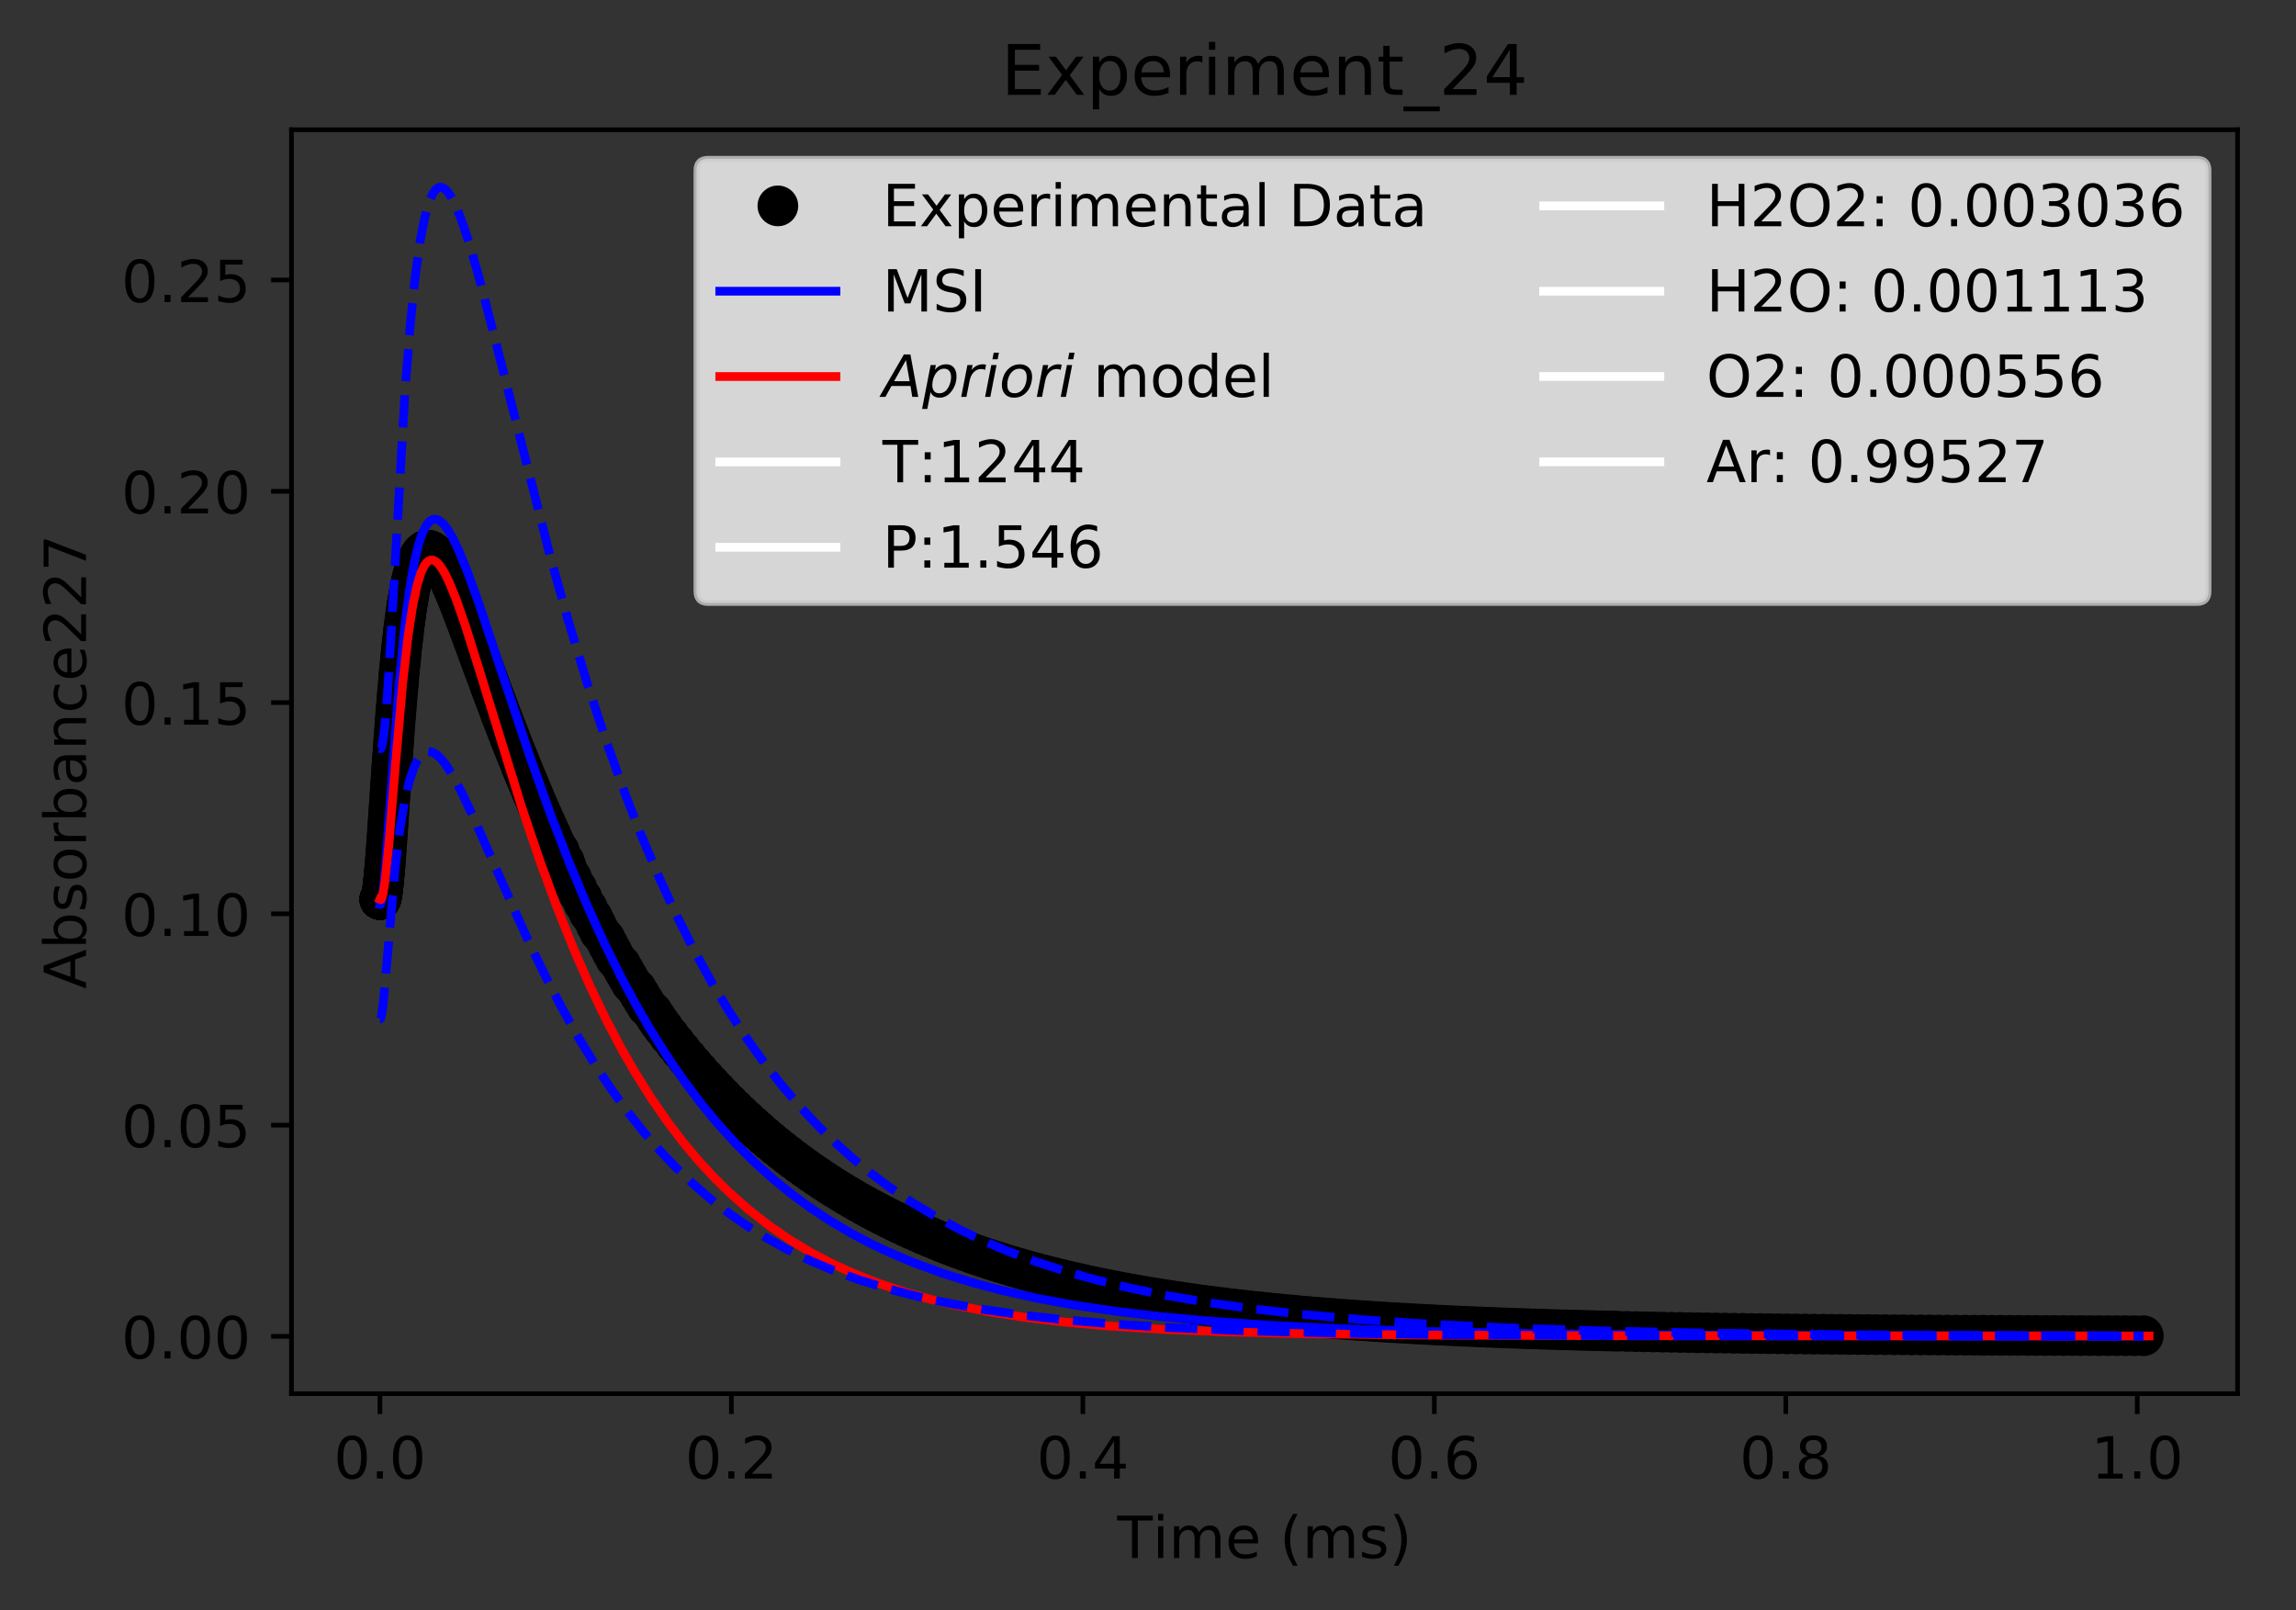 <?xml version="1.0" encoding="utf-8" standalone="no"?>
<!DOCTYPE svg PUBLIC "-//W3C//DTD SVG 1.1//EN"
  "http://www.w3.org/Graphics/SVG/1.1/DTD/svg11.dtd">
<!-- Created with matplotlib (http://matplotlib.org/) -->
<svg height="277pt" version="1.1" viewBox="0 0 395 277" width="395pt" xmlns="http://www.w3.org/2000/svg" xmlns:xlink="http://www.w3.org/1999/xlink">
 <rect x="0" y="0" width="395" height="277" fill="#333333" stroke="none"/>
 <defs>
  <style type="text/css">
*{stroke-linecap:butt;stroke-linejoin:round;}
  </style>
 </defs>
 <g id="figure_1">
  <g id="patch_1">
   <path d="M 0 277.314 
L 395.644 277.314 
L 395.644 0 
L 0 0 
z
" style="fill:none;"/>
  </g>
  <g id="axes_1">
   <g id="patch_2">
    <path d="M 50.144 239.758 
L 384.944 239.758 
L 384.944 22.318 
L 50.144 22.318 
z
" style="fill:none;"/>
   </g>
   <g id="matplotlib.axis_1">
    <g id="xtick_1">
     <g id="line2d_1">
      <defs>
       <path d="M 0 0 
L 0 3.5 
" id="mcbb913d34e" style="stroke:#000000;stroke-width:0.8;"/>
      </defs>
      <g>
       <use style="stroke:#000000;stroke-width:0.8;" x="65.362" xlink:href="#mcbb913d34e" y="239.758"/>
      </g>
     </g>
     <g id="text_1">
      <!-- 0.0 -->
      <defs>
       <path d="M 31.781 66.406 
Q 24.172 66.406 20.328 58.906 
Q 16.5 51.422 16.5 36.375 
Q 16.5 21.391 20.328 13.891 
Q 24.172 6.391 31.781 6.391 
Q 39.453 6.391 43.281 13.891 
Q 47.125 21.391 47.125 36.375 
Q 47.125 51.422 43.281 58.906 
Q 39.453 66.406 31.781 66.406 
z
M 31.781 74.219 
Q 44.047 74.219 50.516 64.516 
Q 56.984 54.828 56.984 36.375 
Q 56.984 17.969 50.516 8.266 
Q 44.047 -1.422 31.781 -1.422 
Q 19.531 -1.422 13.062 8.266 
Q 6.594 17.969 6.594 36.375 
Q 6.594 54.828 13.062 64.516 
Q 19.531 74.219 31.781 74.219 
z
" id="DejaVuSans-30"/>
       <path d="M 10.688 12.406 
L 21 12.406 
L 21 0 
L 10.688 0 
z
" id="DejaVuSans-2e"/>
      </defs>
      <g transform="translate(57.41 254.357)scale(0.1 -0.1)">
       <use xlink:href="#DejaVuSans-30"/>
       <use x="63.623" xlink:href="#DejaVuSans-2e"/>
       <use x="95.41" xlink:href="#DejaVuSans-30"/>
      </g>
     </g>
    </g>
    <g id="xtick_2">
     <g id="line2d_2">
      <g>
       <use style="stroke:#000000;stroke-width:0.8;" x="125.828" xlink:href="#mcbb913d34e" y="239.758"/>
      </g>
     </g>
     <g id="text_2">
      <!-- 0.2 -->
      <defs>
       <path d="M 19.188 8.297 
L 53.609 8.297 
L 53.609 0 
L 7.328 0 
L 7.328 8.297 
Q 12.938 14.109 22.625 23.891 
Q 32.328 33.688 34.812 36.531 
Q 39.547 41.844 41.422 45.531 
Q 43.312 49.219 43.312 52.781 
Q 43.312 58.594 39.234 62.25 
Q 35.156 65.922 28.609 65.922 
Q 23.969 65.922 18.812 64.312 
Q 13.672 62.703 7.812 59.422 
L 7.812 69.391 
Q 13.766 71.781 18.938 73 
Q 24.125 74.219 28.422 74.219 
Q 39.75 74.219 46.484 68.547 
Q 53.219 62.891 53.219 53.422 
Q 53.219 48.922 51.531 44.891 
Q 49.859 40.875 45.406 35.406 
Q 44.188 33.984 37.641 27.219 
Q 31.109 20.453 19.188 8.297 
z
" id="DejaVuSans-32"/>
      </defs>
      <g transform="translate(117.876 254.357)scale(0.1 -0.1)">
       <use xlink:href="#DejaVuSans-30"/>
       <use x="63.623" xlink:href="#DejaVuSans-2e"/>
       <use x="95.41" xlink:href="#DejaVuSans-32"/>
      </g>
     </g>
    </g>
    <g id="xtick_3">
     <g id="line2d_3">
      <g>
       <use style="stroke:#000000;stroke-width:0.8;" x="186.293" xlink:href="#mcbb913d34e" y="239.758"/>
      </g>
     </g>
     <g id="text_3">
      <!-- 0.4 -->
      <defs>
       <path d="M 37.797 64.312 
L 12.891 25.391 
L 37.797 25.391 
z
M 35.203 72.906 
L 47.609 72.906 
L 47.609 25.391 
L 58.016 25.391 
L 58.016 17.188 
L 47.609 17.188 
L 47.609 0 
L 37.797 0 
L 37.797 17.188 
L 4.891 17.188 
L 4.891 26.703 
z
" id="DejaVuSans-34"/>
      </defs>
      <g transform="translate(178.342 254.357)scale(0.1 -0.1)">
       <use xlink:href="#DejaVuSans-30"/>
       <use x="63.623" xlink:href="#DejaVuSans-2e"/>
       <use x="95.41" xlink:href="#DejaVuSans-34"/>
      </g>
     </g>
    </g>
    <g id="xtick_4">
     <g id="line2d_4">
      <g>
       <use style="stroke:#000000;stroke-width:0.8;" x="246.759" xlink:href="#mcbb913d34e" y="239.758"/>
      </g>
     </g>
     <g id="text_4">
      <!-- 0.6 -->
      <defs>
       <path d="M 33.016 40.375 
Q 26.375 40.375 22.484 35.828 
Q 18.609 31.297 18.609 23.391 
Q 18.609 15.531 22.484 10.953 
Q 26.375 6.391 33.016 6.391 
Q 39.656 6.391 43.531 10.953 
Q 47.406 15.531 47.406 23.391 
Q 47.406 31.297 43.531 35.828 
Q 39.656 40.375 33.016 40.375 
z
M 52.594 71.297 
L 52.594 62.312 
Q 48.875 64.062 45.094 64.984 
Q 41.312 65.922 37.594 65.922 
Q 27.828 65.922 22.672 59.328 
Q 17.531 52.734 16.797 39.406 
Q 19.672 43.656 24.016 45.922 
Q 28.375 48.188 33.594 48.188 
Q 44.578 48.188 50.953 41.516 
Q 57.328 34.859 57.328 23.391 
Q 57.328 12.156 50.688 5.359 
Q 44.047 -1.422 33.016 -1.422 
Q 20.359 -1.422 13.672 8.266 
Q 6.984 17.969 6.984 36.375 
Q 6.984 53.656 15.188 63.938 
Q 23.391 74.219 37.203 74.219 
Q 40.922 74.219 44.703 73.484 
Q 48.484 72.75 52.594 71.297 
z
" id="DejaVuSans-36"/>
      </defs>
      <g transform="translate(238.808 254.357)scale(0.1 -0.1)">
       <use xlink:href="#DejaVuSans-30"/>
       <use x="63.623" xlink:href="#DejaVuSans-2e"/>
       <use x="95.41" xlink:href="#DejaVuSans-36"/>
      </g>
     </g>
    </g>
    <g id="xtick_5">
     <g id="line2d_5">
      <g>
       <use style="stroke:#000000;stroke-width:0.8;" x="307.225" xlink:href="#mcbb913d34e" y="239.758"/>
      </g>
     </g>
     <g id="text_5">
      <!-- 0.8 -->
      <defs>
       <path d="M 31.781 34.625 
Q 24.75 34.625 20.719 30.859 
Q 16.703 27.094 16.703 20.516 
Q 16.703 13.922 20.719 10.156 
Q 24.75 6.391 31.781 6.391 
Q 38.812 6.391 42.859 10.172 
Q 46.922 13.969 46.922 20.516 
Q 46.922 27.094 42.891 30.859 
Q 38.875 34.625 31.781 34.625 
z
M 21.922 38.812 
Q 15.578 40.375 12.031 44.719 
Q 8.5 49.078 8.5 55.328 
Q 8.5 64.062 14.719 69.141 
Q 20.953 74.219 31.781 74.219 
Q 42.672 74.219 48.875 69.141 
Q 55.078 64.062 55.078 55.328 
Q 55.078 49.078 51.531 44.719 
Q 48 40.375 41.703 38.812 
Q 48.828 37.156 52.797 32.312 
Q 56.781 27.484 56.781 20.516 
Q 56.781 9.906 50.312 4.234 
Q 43.844 -1.422 31.781 -1.422 
Q 19.734 -1.422 13.25 4.234 
Q 6.781 9.906 6.781 20.516 
Q 6.781 27.484 10.781 32.312 
Q 14.797 37.156 21.922 38.812 
z
M 18.312 54.391 
Q 18.312 48.734 21.844 45.562 
Q 25.391 42.391 31.781 42.391 
Q 38.141 42.391 41.719 45.562 
Q 45.312 48.734 45.312 54.391 
Q 45.312 60.062 41.719 63.234 
Q 38.141 66.406 31.781 66.406 
Q 25.391 66.406 21.844 63.234 
Q 18.312 60.062 18.312 54.391 
z
" id="DejaVuSans-38"/>
      </defs>
      <g transform="translate(299.273 254.357)scale(0.1 -0.1)">
       <use xlink:href="#DejaVuSans-30"/>
       <use x="63.623" xlink:href="#DejaVuSans-2e"/>
       <use x="95.41" xlink:href="#DejaVuSans-38"/>
      </g>
     </g>
    </g>
    <g id="xtick_6">
     <g id="line2d_6">
      <g>
       <use style="stroke:#000000;stroke-width:0.8;" x="367.691" xlink:href="#mcbb913d34e" y="239.758"/>
      </g>
     </g>
     <g id="text_6">
      <!-- 1.0 -->
      <defs>
       <path d="M 12.406 8.297 
L 28.516 8.297 
L 28.516 63.922 
L 10.984 60.406 
L 10.984 69.391 
L 28.422 72.906 
L 38.281 72.906 
L 38.281 8.297 
L 54.391 8.297 
L 54.391 0 
L 12.406 0 
z
" id="DejaVuSans-31"/>
      </defs>
      <g transform="translate(359.739 254.357)scale(0.1 -0.1)">
       <use xlink:href="#DejaVuSans-31"/>
       <use x="63.623" xlink:href="#DejaVuSans-2e"/>
       <use x="95.41" xlink:href="#DejaVuSans-30"/>
      </g>
     </g>
    </g>
    <g id="text_7">
     <!-- Time (ms) -->
     <defs>
      <path d="M -0.297 72.906 
L 61.375 72.906 
L 61.375 64.594 
L 35.5 64.594 
L 35.5 0 
L 25.594 0 
L 25.594 64.594 
L -0.297 64.594 
z
" id="DejaVuSans-54"/>
      <path d="M 9.422 54.688 
L 18.406 54.688 
L 18.406 0 
L 9.422 0 
z
M 9.422 75.984 
L 18.406 75.984 
L 18.406 64.594 
L 9.422 64.594 
z
" id="DejaVuSans-69"/>
      <path d="M 52 44.188 
Q 55.375 50.25 60.062 53.125 
Q 64.75 56 71.094 56 
Q 79.641 56 84.281 50.016 
Q 88.922 44.047 88.922 33.016 
L 88.922 0 
L 79.891 0 
L 79.891 32.719 
Q 79.891 40.578 77.094 44.375 
Q 74.312 48.188 68.609 48.188 
Q 61.625 48.188 57.562 43.547 
Q 53.516 38.922 53.516 30.906 
L 53.516 0 
L 44.484 0 
L 44.484 32.719 
Q 44.484 40.625 41.703 44.406 
Q 38.922 48.188 33.109 48.188 
Q 26.219 48.188 22.156 43.531 
Q 18.109 38.875 18.109 30.906 
L 18.109 0 
L 9.078 0 
L 9.078 54.688 
L 18.109 54.688 
L 18.109 46.188 
Q 21.188 51.219 25.484 53.609 
Q 29.781 56 35.688 56 
Q 41.656 56 45.828 52.969 
Q 50 49.953 52 44.188 
z
" id="DejaVuSans-6d"/>
      <path d="M 56.203 29.594 
L 56.203 25.203 
L 14.891 25.203 
Q 15.484 15.922 20.484 11.062 
Q 25.484 6.203 34.422 6.203 
Q 39.594 6.203 44.453 7.469 
Q 49.312 8.734 54.109 11.281 
L 54.109 2.781 
Q 49.266 0.734 44.188 -0.344 
Q 39.109 -1.422 33.891 -1.422 
Q 20.797 -1.422 13.156 6.188 
Q 5.516 13.812 5.516 26.812 
Q 5.516 40.234 12.766 48.109 
Q 20.016 56 32.328 56 
Q 43.359 56 49.781 48.891 
Q 56.203 41.797 56.203 29.594 
z
M 47.219 32.234 
Q 47.125 39.594 43.094 43.984 
Q 39.062 48.391 32.422 48.391 
Q 24.906 48.391 20.391 44.141 
Q 15.875 39.891 15.188 32.172 
z
" id="DejaVuSans-65"/>
      <path id="DejaVuSans-20"/>
      <path d="M 31 75.875 
Q 24.469 64.656 21.281 53.656 
Q 18.109 42.672 18.109 31.391 
Q 18.109 20.125 21.312 9.062 
Q 24.516 -2 31 -13.188 
L 23.188 -13.188 
Q 15.875 -1.703 12.234 9.375 
Q 8.594 20.453 8.594 31.391 
Q 8.594 42.281 12.203 53.312 
Q 15.828 64.359 23.188 75.875 
z
" id="DejaVuSans-28"/>
      <path d="M 44.281 53.078 
L 44.281 44.578 
Q 40.484 46.531 36.375 47.5 
Q 32.281 48.484 27.875 48.484 
Q 21.188 48.484 17.844 46.438 
Q 14.5 44.391 14.5 40.281 
Q 14.5 37.156 16.891 35.375 
Q 19.281 33.594 26.516 31.984 
L 29.594 31.297 
Q 39.156 29.25 43.188 25.516 
Q 47.219 21.781 47.219 15.094 
Q 47.219 7.469 41.188 3.016 
Q 35.156 -1.422 24.609 -1.422 
Q 20.219 -1.422 15.453 -0.562 
Q 10.688 0.297 5.422 2 
L 5.422 11.281 
Q 10.406 8.688 15.234 7.391 
Q 20.062 6.109 24.812 6.109 
Q 31.156 6.109 34.562 8.281 
Q 37.984 10.453 37.984 14.406 
Q 37.984 18.062 35.516 20.016 
Q 33.062 21.969 24.703 23.781 
L 21.578 24.516 
Q 13.234 26.266 9.516 29.906 
Q 5.812 33.547 5.812 39.891 
Q 5.812 47.609 11.281 51.797 
Q 16.75 56 26.812 56 
Q 31.781 56 36.172 55.266 
Q 40.578 54.547 44.281 53.078 
z
" id="DejaVuSans-73"/>
      <path d="M 8.016 75.875 
L 15.828 75.875 
Q 23.141 64.359 26.781 53.312 
Q 30.422 42.281 30.422 31.391 
Q 30.422 20.453 26.781 9.375 
Q 23.141 -1.703 15.828 -13.188 
L 8.016 -13.188 
Q 14.5 -2 17.703 9.062 
Q 20.906 20.125 20.906 31.391 
Q 20.906 42.672 17.703 53.656 
Q 14.5 64.656 8.016 75.875 
z
" id="DejaVuSans-29"/>
     </defs>
     <g transform="translate(192.191 268.035)scale(0.1 -0.1)">
      <use xlink:href="#DejaVuSans-54"/>
      <use x="61.037" xlink:href="#DejaVuSans-69"/>
      <use x="88.82" xlink:href="#DejaVuSans-6d"/>
      <use x="186.232" xlink:href="#DejaVuSans-65"/>
      <use x="247.756" xlink:href="#DejaVuSans-20"/>
      <use x="279.543" xlink:href="#DejaVuSans-28"/>
      <use x="318.557" xlink:href="#DejaVuSans-6d"/>
      <use x="415.969" xlink:href="#DejaVuSans-73"/>
      <use x="468.068" xlink:href="#DejaVuSans-29"/>
     </g>
    </g>
   </g>
   <g id="matplotlib.axis_2">
    <g id="ytick_1">
     <g id="line2d_7">
      <defs>
       <path d="M 0 0 
L -3.5 0 
" id="ma0832b4e16" style="stroke:#000000;stroke-width:0.8;"/>
      </defs>
      <g>
       <use style="stroke:#000000;stroke-width:0.8;" x="50.144" xlink:href="#ma0832b4e16" y="229.903"/>
      </g>
     </g>
     <g id="text_8">
      <!-- 0.00 -->
      <g transform="translate(20.878 233.702)scale(0.1 -0.1)">
       <use xlink:href="#DejaVuSans-30"/>
       <use x="63.623" xlink:href="#DejaVuSans-2e"/>
       <use x="95.41" xlink:href="#DejaVuSans-30"/>
       <use x="159.033" xlink:href="#DejaVuSans-30"/>
      </g>
     </g>
    </g>
    <g id="ytick_2">
     <g id="line2d_8">
      <g>
       <use style="stroke:#000000;stroke-width:0.8;" x="50.144" xlink:href="#ma0832b4e16" y="193.557"/>
      </g>
     </g>
     <g id="text_9">
      <!-- 0.05 -->
      <defs>
       <path d="M 10.797 72.906 
L 49.516 72.906 
L 49.516 64.594 
L 19.828 64.594 
L 19.828 46.734 
Q 21.969 47.469 24.109 47.828 
Q 26.266 48.188 28.422 48.188 
Q 40.625 48.188 47.75 41.5 
Q 54.891 34.812 54.891 23.391 
Q 54.891 11.625 47.562 5.094 
Q 40.234 -1.422 26.906 -1.422 
Q 22.312 -1.422 17.547 -0.641 
Q 12.797 0.141 7.719 1.703 
L 7.719 11.625 
Q 12.109 9.234 16.797 8.062 
Q 21.484 6.891 26.703 6.891 
Q 35.156 6.891 40.078 11.328 
Q 45.016 15.766 45.016 23.391 
Q 45.016 31 40.078 35.438 
Q 35.156 39.891 26.703 39.891 
Q 22.75 39.891 18.812 39.016 
Q 14.891 38.141 10.797 36.281 
z
" id="DejaVuSans-35"/>
      </defs>
      <g transform="translate(20.878 197.356)scale(0.1 -0.1)">
       <use xlink:href="#DejaVuSans-30"/>
       <use x="63.623" xlink:href="#DejaVuSans-2e"/>
       <use x="95.41" xlink:href="#DejaVuSans-30"/>
       <use x="159.033" xlink:href="#DejaVuSans-35"/>
      </g>
     </g>
    </g>
    <g id="ytick_3">
     <g id="line2d_9">
      <g>
       <use style="stroke:#000000;stroke-width:0.8;" x="50.144" xlink:href="#ma0832b4e16" y="157.211"/>
      </g>
     </g>
     <g id="text_10">
      <!-- 0.10 -->
      <g transform="translate(20.878 161.01)scale(0.1 -0.1)">
       <use xlink:href="#DejaVuSans-30"/>
       <use x="63.623" xlink:href="#DejaVuSans-2e"/>
       <use x="95.41" xlink:href="#DejaVuSans-31"/>
       <use x="159.033" xlink:href="#DejaVuSans-30"/>
      </g>
     </g>
    </g>
    <g id="ytick_4">
     <g id="line2d_10">
      <g>
       <use style="stroke:#000000;stroke-width:0.8;" x="50.144" xlink:href="#ma0832b4e16" y="120.865"/>
      </g>
     </g>
     <g id="text_11">
      <!-- 0.15 -->
      <g transform="translate(20.878 124.664)scale(0.1 -0.1)">
       <use xlink:href="#DejaVuSans-30"/>
       <use x="63.623" xlink:href="#DejaVuSans-2e"/>
       <use x="95.41" xlink:href="#DejaVuSans-31"/>
       <use x="159.033" xlink:href="#DejaVuSans-35"/>
      </g>
     </g>
    </g>
    <g id="ytick_5">
     <g id="line2d_11">
      <g>
       <use style="stroke:#000000;stroke-width:0.8;" x="50.144" xlink:href="#ma0832b4e16" y="84.519"/>
      </g>
     </g>
     <g id="text_12">
      <!-- 0.20 -->
      <g transform="translate(20.878 88.318)scale(0.1 -0.1)">
       <use xlink:href="#DejaVuSans-30"/>
       <use x="63.623" xlink:href="#DejaVuSans-2e"/>
       <use x="95.41" xlink:href="#DejaVuSans-32"/>
       <use x="159.033" xlink:href="#DejaVuSans-30"/>
      </g>
     </g>
    </g>
    <g id="ytick_6">
     <g id="line2d_12">
      <g>
       <use style="stroke:#000000;stroke-width:0.8;" x="50.144" xlink:href="#ma0832b4e16" y="48.173"/>
      </g>
     </g>
     <g id="text_13">
      <!-- 0.25 -->
      <g transform="translate(20.878 51.972)scale(0.1 -0.1)">
       <use xlink:href="#DejaVuSans-30"/>
       <use x="63.623" xlink:href="#DejaVuSans-2e"/>
       <use x="95.41" xlink:href="#DejaVuSans-32"/>
       <use x="159.033" xlink:href="#DejaVuSans-35"/>
      </g>
     </g>
    </g>
    <g id="text_14">
     <!-- Absorbance227 -->
     <defs>
      <path d="M 34.188 63.188 
L 20.797 26.906 
L 47.609 26.906 
z
M 28.609 72.906 
L 39.797 72.906 
L 67.578 0 
L 57.328 0 
L 50.688 18.703 
L 17.828 18.703 
L 11.188 0 
L 0.781 0 
z
" id="DejaVuSans-41"/>
      <path d="M 48.688 27.297 
Q 48.688 37.203 44.609 42.844 
Q 40.531 48.484 33.406 48.484 
Q 26.266 48.484 22.188 42.844 
Q 18.109 37.203 18.109 27.297 
Q 18.109 17.391 22.188 11.75 
Q 26.266 6.109 33.406 6.109 
Q 40.531 6.109 44.609 11.75 
Q 48.688 17.391 48.688 27.297 
z
M 18.109 46.391 
Q 20.953 51.266 25.266 53.625 
Q 29.594 56 35.594 56 
Q 45.562 56 51.781 48.094 
Q 58.016 40.188 58.016 27.297 
Q 58.016 14.406 51.781 6.484 
Q 45.562 -1.422 35.594 -1.422 
Q 29.594 -1.422 25.266 0.953 
Q 20.953 3.328 18.109 8.203 
L 18.109 0 
L 9.078 0 
L 9.078 75.984 
L 18.109 75.984 
z
" id="DejaVuSans-62"/>
      <path d="M 30.609 48.391 
Q 23.391 48.391 19.188 42.75 
Q 14.984 37.109 14.984 27.297 
Q 14.984 17.484 19.156 11.844 
Q 23.344 6.203 30.609 6.203 
Q 37.797 6.203 41.984 11.859 
Q 46.188 17.531 46.188 27.297 
Q 46.188 37.016 41.984 42.703 
Q 37.797 48.391 30.609 48.391 
z
M 30.609 56 
Q 42.328 56 49.016 48.375 
Q 55.719 40.766 55.719 27.297 
Q 55.719 13.875 49.016 6.219 
Q 42.328 -1.422 30.609 -1.422 
Q 18.844 -1.422 12.172 6.219 
Q 5.516 13.875 5.516 27.297 
Q 5.516 40.766 12.172 48.375 
Q 18.844 56 30.609 56 
z
" id="DejaVuSans-6f"/>
      <path d="M 41.109 46.297 
Q 39.594 47.172 37.812 47.578 
Q 36.031 48 33.891 48 
Q 26.266 48 22.188 43.047 
Q 18.109 38.094 18.109 28.812 
L 18.109 0 
L 9.078 0 
L 9.078 54.688 
L 18.109 54.688 
L 18.109 46.188 
Q 20.953 51.172 25.484 53.578 
Q 30.031 56 36.531 56 
Q 37.453 56 38.578 55.875 
Q 39.703 55.766 41.062 55.516 
z
" id="DejaVuSans-72"/>
      <path d="M 34.281 27.484 
Q 23.391 27.484 19.188 25 
Q 14.984 22.516 14.984 16.5 
Q 14.984 11.719 18.141 8.906 
Q 21.297 6.109 26.703 6.109 
Q 34.188 6.109 38.703 11.406 
Q 43.219 16.703 43.219 25.484 
L 43.219 27.484 
z
M 52.203 31.203 
L 52.203 0 
L 43.219 0 
L 43.219 8.297 
Q 40.141 3.328 35.547 0.953 
Q 30.953 -1.422 24.312 -1.422 
Q 15.922 -1.422 10.953 3.297 
Q 6 8.016 6 15.922 
Q 6 25.141 12.172 29.828 
Q 18.359 34.516 30.609 34.516 
L 43.219 34.516 
L 43.219 35.406 
Q 43.219 41.609 39.141 45 
Q 35.062 48.391 27.688 48.391 
Q 23 48.391 18.547 47.266 
Q 14.109 46.141 10.016 43.891 
L 10.016 52.203 
Q 14.938 54.109 19.578 55.047 
Q 24.219 56 28.609 56 
Q 40.484 56 46.344 49.844 
Q 52.203 43.703 52.203 31.203 
z
" id="DejaVuSans-61"/>
      <path d="M 54.891 33.016 
L 54.891 0 
L 45.906 0 
L 45.906 32.719 
Q 45.906 40.484 42.875 44.328 
Q 39.844 48.188 33.797 48.188 
Q 26.516 48.188 22.312 43.547 
Q 18.109 38.922 18.109 30.906 
L 18.109 0 
L 9.078 0 
L 9.078 54.688 
L 18.109 54.688 
L 18.109 46.188 
Q 21.344 51.125 25.703 53.562 
Q 30.078 56 35.797 56 
Q 45.219 56 50.047 50.172 
Q 54.891 44.344 54.891 33.016 
z
" id="DejaVuSans-6e"/>
      <path d="M 48.781 52.594 
L 48.781 44.188 
Q 44.969 46.297 41.141 47.344 
Q 37.312 48.391 33.406 48.391 
Q 24.656 48.391 19.812 42.844 
Q 14.984 37.312 14.984 27.297 
Q 14.984 17.281 19.812 11.734 
Q 24.656 6.203 33.406 6.203 
Q 37.312 6.203 41.141 7.25 
Q 44.969 8.297 48.781 10.406 
L 48.781 2.094 
Q 45.016 0.344 40.984 -0.531 
Q 36.969 -1.422 32.422 -1.422 
Q 20.062 -1.422 12.781 6.344 
Q 5.516 14.109 5.516 27.297 
Q 5.516 40.672 12.859 48.328 
Q 20.219 56 33.016 56 
Q 37.156 56 41.109 55.141 
Q 45.062 54.297 48.781 52.594 
z
" id="DejaVuSans-63"/>
      <path d="M 8.203 72.906 
L 55.078 72.906 
L 55.078 68.703 
L 28.609 0 
L 18.312 0 
L 43.219 64.594 
L 8.203 64.594 
z
" id="DejaVuSans-37"/>
     </defs>
     <g transform="translate(14.798 170.129)rotate(-90)scale(0.1 -0.1)">
      <use xlink:href="#DejaVuSans-41"/>
      <use x="68.408" xlink:href="#DejaVuSans-62"/>
      <use x="131.885" xlink:href="#DejaVuSans-73"/>
      <use x="183.984" xlink:href="#DejaVuSans-6f"/>
      <use x="245.166" xlink:href="#DejaVuSans-72"/>
      <use x="286.279" xlink:href="#DejaVuSans-62"/>
      <use x="349.756" xlink:href="#DejaVuSans-61"/>
      <use x="411.035" xlink:href="#DejaVuSans-6e"/>
      <use x="474.414" xlink:href="#DejaVuSans-63"/>
      <use x="529.395" xlink:href="#DejaVuSans-65"/>
      <use x="590.918" xlink:href="#DejaVuSans-32"/>
      <use x="654.541" xlink:href="#DejaVuSans-32"/>
      <use x="718.164" xlink:href="#DejaVuSans-37"/>
     </g>
    </g>
   </g>
   <g id="line2d_13">
    <defs>
     <path d="M 0 3 
C 0.796 3 1.559 2.684 2.121 2.121 
C 2.684 1.559 3 0.796 3 0 
C 3 -0.796 2.684 -1.559 2.121 -2.121 
C 1.559 -2.684 0.796 -3 0 -3 
C -0.796 -3 -1.559 -2.684 -2.121 -2.121 
C -2.684 -1.559 -3 -0.796 -3 0 
C -3 0.796 -2.684 1.559 -2.121 2.121 
C -1.559 2.684 -0.796 3 0 3 
z
" id="mf4d8b8c172" style="stroke:#000000;"/>
    </defs>
    <g clip-path="url(#pda098bfc93)">
     <use style="stroke:#000000;" x="65.362" xlink:href="#mf4d8b8c172" y="154.706"/>
     <use style="stroke:#000000;" x="65.362" xlink:href="#mf4d8b8c172" y="154.706"/>
     <use style="stroke:#000000;" x="65.362" xlink:href="#mf4d8b8c172" y="154.706"/>
     <use style="stroke:#000000;" x="65.362" xlink:href="#mf4d8b8c172" y="154.706"/>
     <use style="stroke:#000000;" x="65.362" xlink:href="#mf4d8b8c172" y="154.706"/>
     <use style="stroke:#000000;" x="65.362" xlink:href="#mf4d8b8c172" y="154.706"/>
     <use style="stroke:#000000;" x="65.362" xlink:href="#mf4d8b8c172" y="154.706"/>
     <use style="stroke:#000000;" x="65.362" xlink:href="#mf4d8b8c172" y="154.706"/>
     <use style="stroke:#000000;" x="65.362" xlink:href="#mf4d8b8c172" y="154.706"/>
     <use style="stroke:#000000;" x="65.362" xlink:href="#mf4d8b8c172" y="154.707"/>
     <use style="stroke:#000000;" x="65.362" xlink:href="#mf4d8b8c172" y="154.707"/>
     <use style="stroke:#000000;" x="65.363" xlink:href="#mf4d8b8c172" y="154.707"/>
     <use style="stroke:#000000;" x="65.363" xlink:href="#mf4d8b8c172" y="154.708"/>
     <use style="stroke:#000000;" x="65.364" xlink:href="#mf4d8b8c172" y="154.708"/>
     <use style="stroke:#000000;" x="65.364" xlink:href="#mf4d8b8c172" y="154.709"/>
     <use style="stroke:#000000;" x="65.365" xlink:href="#mf4d8b8c172" y="154.71"/>
     <use style="stroke:#000000;" x="65.365" xlink:href="#mf4d8b8c172" y="154.71"/>
     <use style="stroke:#000000;" x="65.366" xlink:href="#mf4d8b8c172" y="154.711"/>
     <use style="stroke:#000000;" x="65.367" xlink:href="#mf4d8b8c172" y="154.712"/>
     <use style="stroke:#000000;" x="65.368" xlink:href="#mf4d8b8c172" y="154.714"/>
     <use style="stroke:#000000;" x="65.369" xlink:href="#mf4d8b8c172" y="154.715"/>
     <use style="stroke:#000000;" x="65.371" xlink:href="#mf4d8b8c172" y="154.716"/>
     <use style="stroke:#000000;" x="65.372" xlink:href="#mf4d8b8c172" y="154.718"/>
     <use style="stroke:#000000;" x="65.375" xlink:href="#mf4d8b8c172" y="154.72"/>
     <use style="stroke:#000000;" x="65.38" xlink:href="#mf4d8b8c172" y="154.726"/>
     <use style="stroke:#000000;" x="65.383" xlink:href="#mf4d8b8c172" y="154.728"/>
     <use style="stroke:#000000;" x="65.386" xlink:href="#mf4d8b8c172" y="154.73"/>
     <use style="stroke:#000000;" x="65.389" xlink:href="#mf4d8b8c172" y="154.732"/>
     <use style="stroke:#000000;" x="65.394" xlink:href="#mf4d8b8c172" y="154.735"/>
     <use style="stroke:#000000;" x="65.399" xlink:href="#mf4d8b8c172" y="154.737"/>
     <use style="stroke:#000000;" x="65.404" xlink:href="#mf4d8b8c172" y="154.739"/>
     <use style="stroke:#000000;" x="65.409" xlink:href="#mf4d8b8c172" y="154.74"/>
     <use style="stroke:#000000;" x="65.414" xlink:href="#mf4d8b8c172" y="154.741"/>
     <use style="stroke:#000000;" x="65.418" xlink:href="#mf4d8b8c172" y="154.74"/>
     <use style="stroke:#000000;" x="65.424" xlink:href="#mf4d8b8c172" y="154.739"/>
     <use style="stroke:#000000;" x="65.433" xlink:href="#mf4d8b8c172" y="154.736"/>
     <use style="stroke:#000000;" x="65.442" xlink:href="#mf4d8b8c172" y="154.731"/>
     <use style="stroke:#000000;" x="65.452" xlink:href="#mf4d8b8c172" y="154.725"/>
     <use style="stroke:#000000;" x="65.461" xlink:href="#mf4d8b8c172" y="154.715"/>
     <use style="stroke:#000000;" x="65.471" xlink:href="#mf4d8b8c172" y="154.704"/>
     <use style="stroke:#000000;" x="65.48" xlink:href="#mf4d8b8c172" y="154.691"/>
     <use style="stroke:#000000;" x="65.496" xlink:href="#mf4d8b8c172" y="154.663"/>
     <use style="stroke:#000000;" x="65.513" xlink:href="#mf4d8b8c172" y="154.63"/>
     <use style="stroke:#000000;" x="65.529" xlink:href="#mf4d8b8c172" y="154.592"/>
     <use style="stroke:#000000;" x="65.545" xlink:href="#mf4d8b8c172" y="154.547"/>
     <use style="stroke:#000000;" x="65.561" xlink:href="#mf4d8b8c172" y="154.497"/>
     <use style="stroke:#000000;" x="65.577" xlink:href="#mf4d8b8c172" y="154.443"/>
     <use style="stroke:#000000;" x="65.594" xlink:href="#mf4d8b8c172" y="154.382"/>
     <use style="stroke:#000000;" x="65.619" xlink:href="#mf4d8b8c172" y="154.28"/>
     <use style="stroke:#000000;" x="65.643" xlink:href="#mf4d8b8c172" y="154.167"/>
     <use style="stroke:#000000;" x="65.667" xlink:href="#mf4d8b8c172" y="154.042"/>
     <use style="stroke:#000000;" x="65.691" xlink:href="#mf4d8b8c172" y="153.906"/>
     <use style="stroke:#000000;" x="65.719" xlink:href="#mf4d8b8c172" y="153.759"/>
     <use style="stroke:#000000;" x="65.743" xlink:href="#mf4d8b8c172" y="153.602"/>
     <use style="stroke:#000000;" x="65.767" xlink:href="#mf4d8b8c172" y="153.436"/>
     <use style="stroke:#000000;" x="65.791" xlink:href="#mf4d8b8c172" y="153.26"/>
     <use style="stroke:#000000;" x="65.815" xlink:href="#mf4d8b8c172" y="153.074"/>
     <use style="stroke:#000000;" x="65.843" xlink:href="#mf4d8b8c172" y="152.88"/>
     <use style="stroke:#000000;" x="65.867" xlink:href="#mf4d8b8c172" y="152.676"/>
     <use style="stroke:#000000;" x="65.891" xlink:href="#mf4d8b8c172" y="152.465"/>
     <use style="stroke:#000000;" x="65.915" xlink:href="#mf4d8b8c172" y="152.245"/>
     <use style="stroke:#000000;" x="65.939" xlink:href="#mf4d8b8c172" y="152.018"/>
     <use style="stroke:#000000;" x="65.967" xlink:href="#mf4d8b8c172" y="151.782"/>
     <use style="stroke:#000000;" x="65.991" xlink:href="#mf4d8b8c172" y="151.54"/>
     <use style="stroke:#000000;" x="66.015" xlink:href="#mf4d8b8c172" y="151.291"/>
     <use style="stroke:#000000;" x="66.039" xlink:href="#mf4d8b8c172" y="151.035"/>
     <use style="stroke:#000000;" x="66.063" xlink:href="#mf4d8b8c172" y="150.772"/>
     <use style="stroke:#000000;" x="66.091" xlink:href="#mf4d8b8c172" y="150.503"/>
     <use style="stroke:#000000;" x="66.115" xlink:href="#mf4d8b8c172" y="150.228"/>
     <use style="stroke:#000000;" x="66.139" xlink:href="#mf4d8b8c172" y="149.947"/>
     <use style="stroke:#000000;" x="66.163" xlink:href="#mf4d8b8c172" y="149.661"/>
     <use style="stroke:#000000;" x="66.187" xlink:href="#mf4d8b8c172" y="149.37"/>
     <use style="stroke:#000000;" x="66.214" xlink:href="#mf4d8b8c172" y="149.073"/>
     <use style="stroke:#000000;" x="66.239" xlink:href="#mf4d8b8c172" y="148.772"/>
     <use style="stroke:#000000;" x="66.263" xlink:href="#mf4d8b8c172" y="148.466"/>
     <use style="stroke:#000000;" x="66.299" xlink:href="#mf4d8b8c172" y="147.994"/>
     <use style="stroke:#000000;" x="66.338" xlink:href="#mf4d8b8c172" y="147.514"/>
     <use style="stroke:#000000;" x="66.375" xlink:href="#mf4d8b8c172" y="147.024"/>
     <use style="stroke:#000000;" x="66.411" xlink:href="#mf4d8b8c172" y="146.526"/>
     <use style="stroke:#000000;" x="66.45" xlink:href="#mf4d8b8c172" y="146.021"/>
     <use style="stroke:#000000;" x="66.487" xlink:href="#mf4d8b8c172" y="145.508"/>
     <use style="stroke:#000000;" x="66.526" xlink:href="#mf4d8b8c172" y="144.99"/>
     <use style="stroke:#000000;" x="66.562" xlink:href="#mf4d8b8c172" y="144.466"/>
     <use style="stroke:#000000;" x="66.598" xlink:href="#mf4d8b8c172" y="143.936"/>
     <use style="stroke:#000000;" x="66.638" xlink:href="#mf4d8b8c172" y="143.402"/>
     <use style="stroke:#000000;" x="66.674" xlink:href="#mf4d8b8c172" y="142.863"/>
     <use style="stroke:#000000;" x="66.713" xlink:href="#mf4d8b8c172" y="142.321"/>
     <use style="stroke:#000000;" x="66.75" xlink:href="#mf4d8b8c172" y="141.775"/>
     <use style="stroke:#000000;" x="66.786" xlink:href="#mf4d8b8c172" y="141.227"/>
     <use style="stroke:#000000;" x="66.825" xlink:href="#mf4d8b8c172" y="140.676"/>
     <use style="stroke:#000000;" x="66.861" xlink:href="#mf4d8b8c172" y="140.124"/>
     <use style="stroke:#000000;" x="66.901" xlink:href="#mf4d8b8c172" y="139.569"/>
     <use style="stroke:#000000;" x="66.937" xlink:href="#mf4d8b8c172" y="139.014"/>
     <use style="stroke:#000000;" x="66.973" xlink:href="#mf4d8b8c172" y="138.457"/>
     <use style="stroke:#000000;" x="67.013" xlink:href="#mf4d8b8c172" y="137.9"/>
     <use style="stroke:#000000;" x="67.049" xlink:href="#mf4d8b8c172" y="137.343"/>
     <use style="stroke:#000000;" x="67.088" xlink:href="#mf4d8b8c172" y="136.785"/>
     <use style="stroke:#000000;" x="67.125" xlink:href="#mf4d8b8c172" y="136.228"/>
     <use style="stroke:#000000;" x="67.161" xlink:href="#mf4d8b8c172" y="135.672"/>
     <use style="stroke:#000000;" x="67.2" xlink:href="#mf4d8b8c172" y="135.117"/>
     <use style="stroke:#000000;" x="67.236" xlink:href="#mf4d8b8c172" y="134.562"/>
     <use style="stroke:#000000;" x="67.276" xlink:href="#mf4d8b8c172" y="134.01"/>
     <use style="stroke:#000000;" x="67.312" xlink:href="#mf4d8b8c172" y="133.459"/>
     <use style="stroke:#000000;" x="67.348" xlink:href="#mf4d8b8c172" y="132.909"/>
     <use style="stroke:#000000;" x="67.388" xlink:href="#mf4d8b8c172" y="132.362"/>
     <use style="stroke:#000000;" x="67.424" xlink:href="#mf4d8b8c172" y="131.817"/>
     <use style="stroke:#000000;" x="67.463" xlink:href="#mf4d8b8c172" y="131.274"/>
     <use style="stroke:#000000;" x="67.499" xlink:href="#mf4d8b8c172" y="130.734"/>
     <use style="stroke:#000000;" x="67.536" xlink:href="#mf4d8b8c172" y="130.197"/>
     <use style="stroke:#000000;" x="67.593" xlink:href="#mf4d8b8c172" y="129.395"/>
     <use style="stroke:#000000;" x="67.651" xlink:href="#mf4d8b8c172" y="128.599"/>
     <use style="stroke:#000000;" x="67.705" xlink:href="#mf4d8b8c172" y="127.811"/>
     <use style="stroke:#000000;" x="67.762" xlink:href="#mf4d8b8c172" y="127.031"/>
     <use style="stroke:#000000;" x="67.82" xlink:href="#mf4d8b8c172" y="126.259"/>
     <use style="stroke:#000000;" x="67.874" xlink:href="#mf4d8b8c172" y="125.497"/>
     <use style="stroke:#000000;" x="67.932" xlink:href="#mf4d8b8c172" y="124.744"/>
     <use style="stroke:#000000;" x="67.989" xlink:href="#mf4d8b8c172" y="123.999"/>
     <use style="stroke:#000000;" x="68.044" xlink:href="#mf4d8b8c172" y="123.265"/>
     <use style="stroke:#000000;" x="68.101" xlink:href="#mf4d8b8c172" y="122.54"/>
     <use style="stroke:#000000;" x="68.158" xlink:href="#mf4d8b8c172" y="121.826"/>
     <use style="stroke:#000000;" x="68.213" xlink:href="#mf4d8b8c172" y="121.122"/>
     <use style="stroke:#000000;" x="68.27" xlink:href="#mf4d8b8c172" y="120.428"/>
     <use style="stroke:#000000;" x="68.328" xlink:href="#mf4d8b8c172" y="119.745"/>
     <use style="stroke:#000000;" x="68.382" xlink:href="#mf4d8b8c172" y="119.072"/>
     <use style="stroke:#000000;" x="68.446" xlink:href="#mf4d8b8c172" y="118.41"/>
     <use style="stroke:#000000;" x="68.506" xlink:href="#mf4d8b8c172" y="117.759"/>
     <use style="stroke:#000000;" x="68.567" xlink:href="#mf4d8b8c172" y="117.119"/>
     <use style="stroke:#000000;" x="68.597" xlink:href="#mf4d8b8c172" y="116.49"/>
     <use style="stroke:#000000;" x="68.657" xlink:href="#mf4d8b8c172" y="115.871"/>
     <use style="stroke:#000000;" x="68.718" xlink:href="#mf4d8b8c172" y="115.264"/>
     <use style="stroke:#000000;" x="68.778" xlink:href="#mf4d8b8c172" y="114.667"/>
     <use style="stroke:#000000;" x="68.839" xlink:href="#mf4d8b8c172" y="114.082"/>
     <use style="stroke:#000000;" x="68.899" xlink:href="#mf4d8b8c172" y="113.507"/>
     <use style="stroke:#000000;" x="68.96" xlink:href="#mf4d8b8c172" y="112.943"/>
     <use style="stroke:#000000;" x="68.99" xlink:href="#mf4d8b8c172" y="112.39"/>
     <use style="stroke:#000000;" x="69.05" xlink:href="#mf4d8b8c172" y="111.848"/>
     <use style="stroke:#000000;" x="69.111" xlink:href="#mf4d8b8c172" y="111.316"/>
     <use style="stroke:#000000;" x="69.171" xlink:href="#mf4d8b8c172" y="110.796"/>
     <use style="stroke:#000000;" x="69.232" xlink:href="#mf4d8b8c172" y="110.285"/>
     <use style="stroke:#000000;" x="69.292" xlink:href="#mf4d8b8c172" y="109.786"/>
     <use style="stroke:#000000;" x="69.353" xlink:href="#mf4d8b8c172" y="109.297"/>
     <use style="stroke:#000000;" x="69.413" xlink:href="#mf4d8b8c172" y="108.818"/>
     <use style="stroke:#000000;" x="69.443" xlink:href="#mf4d8b8c172" y="108.349"/>
     <use style="stroke:#000000;" x="69.504" xlink:href="#mf4d8b8c172" y="107.891"/>
     <use style="stroke:#000000;" x="69.564" xlink:href="#mf4d8b8c172" y="107.442"/>
     <use style="stroke:#000000;" x="69.625" xlink:href="#mf4d8b8c172" y="107.004"/>
     <use style="stroke:#000000;" x="69.685" xlink:href="#mf4d8b8c172" y="106.576"/>
     <use style="stroke:#000000;" x="69.746" xlink:href="#mf4d8b8c172" y="106.157"/>
     <use style="stroke:#000000;" x="69.806" xlink:href="#mf4d8b8c172" y="105.748"/>
     <use style="stroke:#000000;" x="69.836" xlink:href="#mf4d8b8c172" y="105.349"/>
     <use style="stroke:#000000;" x="69.897" xlink:href="#mf4d8b8c172" y="104.958"/>
     <use style="stroke:#000000;" x="69.957" xlink:href="#mf4d8b8c172" y="104.578"/>
     <use style="stroke:#000000;" x="70.018" xlink:href="#mf4d8b8c172" y="104.207"/>
     <use style="stroke:#000000;" x="70.078" xlink:href="#mf4d8b8c172" y="103.844"/>
     <use style="stroke:#000000;" x="70.139" xlink:href="#mf4d8b8c172" y="103.491"/>
     <use style="stroke:#000000;" x="70.199" xlink:href="#mf4d8b8c172" y="103.146"/>
     <use style="stroke:#000000;" x="70.26" xlink:href="#mf4d8b8c172" y="102.811"/>
     <use style="stroke:#000000;" x="70.32" xlink:href="#mf4d8b8c172" y="102.323"/>
     <use style="stroke:#000000;" x="70.411" xlink:href="#mf4d8b8c172" y="101.854"/>
     <use style="stroke:#000000;" x="70.502" xlink:href="#mf4d8b8c172" y="101.403"/>
     <use style="stroke:#000000;" x="70.592" xlink:href="#mf4d8b8c172" y="100.971"/>
     <use style="stroke:#000000;" x="70.683" xlink:href="#mf4d8b8c172" y="100.557"/>
     <use style="stroke:#000000;" x="70.743" xlink:href="#mf4d8b8c172" y="100.161"/>
     <use style="stroke:#000000;" x="70.834" xlink:href="#mf4d8b8c172" y="99.781"/>
     <use style="stroke:#000000;" x="70.925" xlink:href="#mf4d8b8c172" y="99.419"/>
     <use style="stroke:#000000;" x="71.015" xlink:href="#mf4d8b8c172" y="99.073"/>
     <use style="stroke:#000000;" x="71.106" xlink:href="#mf4d8b8c172" y="98.743"/>
     <use style="stroke:#000000;" x="71.167" xlink:href="#mf4d8b8c172" y="98.428"/>
     <use style="stroke:#000000;" x="71.257" xlink:href="#mf4d8b8c172" y="98.129"/>
     <use style="stroke:#000000;" x="71.348" xlink:href="#mf4d8b8c172" y="97.845"/>
     <use style="stroke:#000000;" x="71.439" xlink:href="#mf4d8b8c172" y="97.575"/>
     <use style="stroke:#000000;" x="71.529" xlink:href="#mf4d8b8c172" y="97.319"/>
     <use style="stroke:#000000;" x="71.59" xlink:href="#mf4d8b8c172" y="97.078"/>
     <use style="stroke:#000000;" x="71.681" xlink:href="#mf4d8b8c172" y="96.85"/>
     <use style="stroke:#000000;" x="71.771" xlink:href="#mf4d8b8c172" y="96.634"/>
     <use style="stroke:#000000;" x="71.862" xlink:href="#mf4d8b8c172" y="96.433"/>
     <use style="stroke:#000000;" x="71.953" xlink:href="#mf4d8b8c172" y="96.243"/>
     <use style="stroke:#000000;" x="72.013" xlink:href="#mf4d8b8c172" y="96.066"/>
     <use style="stroke:#000000;" x="72.104" xlink:href="#mf4d8b8c172" y="95.901"/>
     <use style="stroke:#000000;" x="72.195" xlink:href="#mf4d8b8c172" y="95.748"/>
     <use style="stroke:#000000;" x="72.285" xlink:href="#mf4d8b8c172" y="95.605"/>
     <use style="stroke:#000000;" x="72.376" xlink:href="#mf4d8b8c172" y="95.474"/>
     <use style="stroke:#000000;" x="72.436" xlink:href="#mf4d8b8c172" y="95.354"/>
     <use style="stroke:#000000;" x="72.527" xlink:href="#mf4d8b8c172" y="95.243"/>
     <use style="stroke:#000000;" x="72.618" xlink:href="#mf4d8b8c172" y="95.144"/>
     <use style="stroke:#000000;" x="72.739" xlink:href="#mf4d8b8c172" y="95.011"/>
     <use style="stroke:#000000;" x="72.89" xlink:href="#mf4d8b8c172" y="94.9"/>
     <use style="stroke:#000000;" x="73.011" xlink:href="#mf4d8b8c172" y="94.811"/>
     <use style="stroke:#000000;" x="73.132" xlink:href="#mf4d8b8c172" y="94.742"/>
     <use style="stroke:#000000;" x="73.253" xlink:href="#mf4d8b8c172" y="94.692"/>
     <use style="stroke:#000000;" x="73.404" xlink:href="#mf4d8b8c172" y="94.661"/>
     <use style="stroke:#000000;" x="73.525" xlink:href="#mf4d8b8c172" y="94.649"/>
     <use style="stroke:#000000;" x="73.646" xlink:href="#mf4d8b8c172" y="94.653"/>
     <use style="stroke:#000000;" x="73.767" xlink:href="#mf4d8b8c172" y="94.674"/>
     <use style="stroke:#000000;" x="73.918" xlink:href="#mf4d8b8c172" y="94.71"/>
     <use style="stroke:#000000;" x="74.039" xlink:href="#mf4d8b8c172" y="94.763"/>
     <use style="stroke:#000000;" x="74.16" xlink:href="#mf4d8b8c172" y="94.83"/>
     <use style="stroke:#000000;" x="74.281" xlink:href="#mf4d8b8c172" y="94.91"/>
     <use style="stroke:#000000;" x="74.432" xlink:href="#mf4d8b8c172" y="95.004"/>
     <use style="stroke:#000000;" x="74.553" xlink:href="#mf4d8b8c172" y="95.112"/>
     <use style="stroke:#000000;" x="74.674" xlink:href="#mf4d8b8c172" y="95.231"/>
     <use style="stroke:#000000;" x="74.825" xlink:href="#mf4d8b8c172" y="95.362"/>
     <use style="stroke:#000000;" x="74.946" xlink:href="#mf4d8b8c172" y="95.504"/>
     <use style="stroke:#000000;" x="75.067" xlink:href="#mf4d8b8c172" y="95.657"/>
     <use style="stroke:#000000;" x="75.188" xlink:href="#mf4d8b8c172" y="95.82"/>
     <use style="stroke:#000000;" x="75.339" xlink:href="#mf4d8b8c172" y="95.994"/>
     <use style="stroke:#000000;" x="75.46" xlink:href="#mf4d8b8c172" y="96.177"/>
     <use style="stroke:#000000;" x="75.581" xlink:href="#mf4d8b8c172" y="96.368"/>
     <use style="stroke:#000000;" x="75.702" xlink:href="#mf4d8b8c172" y="96.569"/>
     <use style="stroke:#000000;" x="75.853" xlink:href="#mf4d8b8c172" y="96.778"/>
     <use style="stroke:#000000;" x="75.974" xlink:href="#mf4d8b8c172" y="96.994"/>
     <use style="stroke:#000000;" x="76.095" xlink:href="#mf4d8b8c172" y="97.218"/>
     <use style="stroke:#000000;" x="76.216" xlink:href="#mf4d8b8c172" y="97.449"/>
     <use style="stroke:#000000;" x="76.367" xlink:href="#mf4d8b8c172" y="97.688"/>
     <use style="stroke:#000000;" x="76.488" xlink:href="#mf4d8b8c172" y="97.933"/>
     <use style="stroke:#000000;" x="76.609" xlink:href="#mf4d8b8c172" y="98.184"/>
     <use style="stroke:#000000;" x="76.76" xlink:href="#mf4d8b8c172" y="98.441"/>
     <use style="stroke:#000000;" x="76.881" xlink:href="#mf4d8b8c172" y="98.703"/>
     <use style="stroke:#000000;" x="77.002" xlink:href="#mf4d8b8c172" y="98.972"/>
     <use style="stroke:#000000;" x="77.123" xlink:href="#mf4d8b8c172" y="99.245"/>
     <use style="stroke:#000000;" x="77.274" xlink:href="#mf4d8b8c172" y="99.523"/>
     <use style="stroke:#000000;" x="77.395" xlink:href="#mf4d8b8c172" y="99.806"/>
     <use style="stroke:#000000;" x="77.516" xlink:href="#mf4d8b8c172" y="100.094"/>
     <use style="stroke:#000000;" x="77.636" xlink:href="#mf4d8b8c172" y="100.385"/>
     <use style="stroke:#000000;" x="77.788" xlink:href="#mf4d8b8c172" y="100.681"/>
     <use style="stroke:#000000;" x="77.909" xlink:href="#mf4d8b8c172" y="100.981"/>
     <use style="stroke:#000000;" x="78.09" xlink:href="#mf4d8b8c172" y="101.441"/>
     <use style="stroke:#000000;" x="78.302" xlink:href="#mf4d8b8c172" y="101.909"/>
     <use style="stroke:#000000;" x="78.483" xlink:href="#mf4d8b8c172" y="102.384"/>
     <use style="stroke:#000000;" x="78.695" xlink:href="#mf4d8b8c172" y="102.866"/>
     <use style="stroke:#000000;" x="78.876" xlink:href="#mf4d8b8c172" y="103.353"/>
     <use style="stroke:#000000;" x="79.088" xlink:href="#mf4d8b8c172" y="103.847"/>
     <use style="stroke:#000000;" x="79.269" xlink:href="#mf4d8b8c172" y="104.345"/>
     <use style="stroke:#000000;" x="79.481" xlink:href="#mf4d8b8c172" y="104.848"/>
     <use style="stroke:#000000;" x="79.662" xlink:href="#mf4d8b8c172" y="105.355"/>
     <use style="stroke:#000000;" x="79.843" xlink:href="#mf4d8b8c172" y="105.865"/>
     <use style="stroke:#000000;" x="80.055" xlink:href="#mf4d8b8c172" y="106.38"/>
     <use style="stroke:#000000;" x="80.237" xlink:href="#mf4d8b8c172" y="106.896"/>
     <use style="stroke:#000000;" x="80.448" xlink:href="#mf4d8b8c172" y="107.416"/>
     <use style="stroke:#000000;" x="80.63" xlink:href="#mf4d8b8c172" y="107.938"/>
     <use style="stroke:#000000;" x="80.841" xlink:href="#mf4d8b8c172" y="108.462"/>
     <use style="stroke:#000000;" x="81.023" xlink:href="#mf4d8b8c172" y="108.988"/>
     <use style="stroke:#000000;" x="81.234" xlink:href="#mf4d8b8c172" y="109.516"/>
     <use style="stroke:#000000;" x="81.416" xlink:href="#mf4d8b8c172" y="110.045"/>
     <use style="stroke:#000000;" x="81.627" xlink:href="#mf4d8b8c172" y="110.575"/>
     <use style="stroke:#000000;" x="81.809" xlink:href="#mf4d8b8c172" y="111.106"/>
     <use style="stroke:#000000;" x="82.02" xlink:href="#mf4d8b8c172" y="111.637"/>
     <use style="stroke:#000000;" x="82.202" xlink:href="#mf4d8b8c172" y="112.169"/>
     <use style="stroke:#000000;" x="82.383" xlink:href="#mf4d8b8c172" y="112.702"/>
     <use style="stroke:#000000;" x="82.595" xlink:href="#mf4d8b8c172" y="113.235"/>
     <use style="stroke:#000000;" x="82.776" xlink:href="#mf4d8b8c172" y="113.767"/>
     <use style="stroke:#000000;" x="83.078" xlink:href="#mf4d8b8c172" y="114.578"/>
     <use style="stroke:#000000;" x="83.381" xlink:href="#mf4d8b8c172" y="115.388"/>
     <use style="stroke:#000000;" x="83.683" xlink:href="#mf4d8b8c172" y="116.196"/>
     <use style="stroke:#000000;" x="83.985" xlink:href="#mf4d8b8c172" y="117.002"/>
     <use style="stroke:#000000;" x="84.257" xlink:href="#mf4d8b8c172" y="117.807"/>
     <use style="stroke:#000000;" x="84.56" xlink:href="#mf4d8b8c172" y="118.609"/>
     <use style="stroke:#000000;" x="84.862" xlink:href="#mf4d8b8c172" y="119.409"/>
     <use style="stroke:#000000;" x="85.164" xlink:href="#mf4d8b8c172" y="120.206"/>
     <use style="stroke:#000000;" x="85.467" xlink:href="#mf4d8b8c172" y="120.999"/>
     <use style="stroke:#000000;" x="85.769" xlink:href="#mf4d8b8c172" y="121.79"/>
     <use style="stroke:#000000;" x="86.041" xlink:href="#mf4d8b8c172" y="122.576"/>
     <use style="stroke:#000000;" x="86.344" xlink:href="#mf4d8b8c172" y="123.359"/>
     <use style="stroke:#000000;" x="86.646" xlink:href="#mf4d8b8c172" y="124.137"/>
     <use style="stroke:#000000;" x="86.948" xlink:href="#mf4d8b8c172" y="124.912"/>
     <use style="stroke:#000000;" x="87.251" xlink:href="#mf4d8b8c172" y="125.684"/>
     <use style="stroke:#000000;" x="87.553" xlink:href="#mf4d8b8c172" y="126.45"/>
     <use style="stroke:#000000;" x="87.825" xlink:href="#mf4d8b8c172" y="127.212"/>
     <use style="stroke:#000000;" x="88.127" xlink:href="#mf4d8b8c172" y="127.97"/>
     <use style="stroke:#000000;" x="88.43" xlink:href="#mf4d8b8c172" y="128.723"/>
     <use style="stroke:#000000;" x="88.732" xlink:href="#mf4d8b8c172" y="129.471"/>
     <use style="stroke:#000000;" x="89.034" xlink:href="#mf4d8b8c172" y="130.215"/>
     <use style="stroke:#000000;" x="89.337" xlink:href="#mf4d8b8c172" y="130.954"/>
     <use style="stroke:#000000;" x="89.609" xlink:href="#mf4d8b8c172" y="131.688"/>
     <use style="stroke:#000000;" x="89.911" xlink:href="#mf4d8b8c172" y="132.418"/>
     <use style="stroke:#000000;" x="90.213" xlink:href="#mf4d8b8c172" y="133.143"/>
     <use style="stroke:#000000;" x="90.516" xlink:href="#mf4d8b8c172" y="133.862"/>
     <use style="stroke:#000000;" x="90.818" xlink:href="#mf4d8b8c172" y="134.577"/>
     <use style="stroke:#000000;" x="91.12" xlink:href="#mf4d8b8c172" y="135.287"/>
     <use style="stroke:#000000;" x="91.392" xlink:href="#mf4d8b8c172" y="135.992"/>
     <use style="stroke:#000000;" x="91.695" xlink:href="#mf4d8b8c172" y="136.692"/>
     <use style="stroke:#000000;" x="91.997" xlink:href="#mf4d8b8c172" y="137.387"/>
     <use style="stroke:#000000;" x="92.451" xlink:href="#mf4d8b8c172" y="138.432"/>
     <use style="stroke:#000000;" x="92.904" xlink:href="#mf4d8b8c172" y="139.465"/>
     <use style="stroke:#000000;" x="93.358" xlink:href="#mf4d8b8c172" y="140.487"/>
     <use style="stroke:#000000;" x="93.811" xlink:href="#mf4d8b8c172" y="141.499"/>
     <use style="stroke:#000000;" x="94.265" xlink:href="#mf4d8b8c172" y="142.498"/>
     <use style="stroke:#000000;" x="94.718" xlink:href="#mf4d8b8c172" y="143.487"/>
     <use style="stroke:#000000;" x="95.141" xlink:href="#mf4d8b8c172" y="144.464"/>
     <use style="stroke:#000000;" x="95.595" xlink:href="#mf4d8b8c172" y="145.43"/>
     <use style="stroke:#000000;" x="96.199" xlink:href="#mf4d8b8c172" y="146.386"/>
     <use style="stroke:#000000;" x="96.502" xlink:href="#mf4d8b8c172" y="147.331"/>
     <use style="stroke:#000000;" x="97.106" xlink:href="#mf4d8b8c172" y="148.265"/>
     <use style="stroke:#000000;" x="97.409" xlink:href="#mf4d8b8c172" y="149.189"/>
     <use style="stroke:#000000;" x="97.711" xlink:href="#mf4d8b8c172" y="150.101"/>
     <use style="stroke:#000000;" x="98.316" xlink:href="#mf4d8b8c172" y="151.004"/>
     <use style="stroke:#000000;" x="98.618" xlink:href="#mf4d8b8c172" y="151.896"/>
     <use style="stroke:#000000;" x="99.223" xlink:href="#mf4d8b8c172" y="152.777"/>
     <use style="stroke:#000000;" x="99.525" xlink:href="#mf4d8b8c172" y="153.649"/>
     <use style="stroke:#000000;" x="100.13" xlink:href="#mf4d8b8c172" y="154.51"/>
     <use style="stroke:#000000;" x="100.432" xlink:href="#mf4d8b8c172" y="155.362"/>
     <use style="stroke:#000000;" x="101.037" xlink:href="#mf4d8b8c172" y="156.203"/>
     <use style="stroke:#000000;" x="101.339" xlink:href="#mf4d8b8c172" y="157.036"/>
     <use style="stroke:#000000;" x="101.944" xlink:href="#mf4d8b8c172" y="157.858"/>
     <use style="stroke:#000000;" x="102.548" xlink:href="#mf4d8b8c172" y="159.078"/>
     <use style="stroke:#000000;" x="103.153" xlink:href="#mf4d8b8c172" y="160.277"/>
     <use style="stroke:#000000;" x="104.06" xlink:href="#mf4d8b8c172" y="161.455"/>
     <use style="stroke:#000000;" x="104.665" xlink:href="#mf4d8b8c172" y="162.612"/>
     <use style="stroke:#000000;" x="105.269" xlink:href="#mf4d8b8c172" y="163.749"/>
     <use style="stroke:#000000;" x="105.874" xlink:href="#mf4d8b8c172" y="164.867"/>
     <use style="stroke:#000000;" x="106.781" xlink:href="#mf4d8b8c172" y="165.965"/>
     <use style="stroke:#000000;" x="107.386" xlink:href="#mf4d8b8c172" y="167.044"/>
     <use style="stroke:#000000;" x="107.99" xlink:href="#mf4d8b8c172" y="168.105"/>
     <use style="stroke:#000000;" x="108.595" xlink:href="#mf4d8b8c172" y="169.147"/>
     <use style="stroke:#000000;" x="109.502" xlink:href="#mf4d8b8c172" y="170.171"/>
     <use style="stroke:#000000;" x="110.107" xlink:href="#mf4d8b8c172" y="171.177"/>
     <use style="stroke:#000000;" x="110.711" xlink:href="#mf4d8b8c172" y="172.166"/>
     <use style="stroke:#000000;" x="111.316" xlink:href="#mf4d8b8c172" y="173.138"/>
     <use style="stroke:#000000;" x="112.223" xlink:href="#mf4d8b8c172" y="174.093"/>
     <use style="stroke:#000000;" x="112.828" xlink:href="#mf4d8b8c172" y="175.031"/>
     <use style="stroke:#000000;" x="113.444" xlink:href="#mf4d8b8c172" y="175.953"/>
     <use style="stroke:#000000;" x="114.122" xlink:href="#mf4d8b8c172" y="176.859"/>
     <use style="stroke:#000000;" x="115.142" xlink:href="#mf4d8b8c172" y="178.193"/>
     <use style="stroke:#000000;" x="116.162" xlink:href="#mf4d8b8c172" y="179.492"/>
     <use style="stroke:#000000;" x="117.182" xlink:href="#mf4d8b8c172" y="180.758"/>
     <use style="stroke:#000000;" x="118.202" xlink:href="#mf4d8b8c172" y="181.992"/>
     <use style="stroke:#000000;" x="119.222" xlink:href="#mf4d8b8c172" y="183.193"/>
     <use style="stroke:#000000;" x="120.242" xlink:href="#mf4d8b8c172" y="184.364"/>
     <use style="stroke:#000000;" x="121.263" xlink:href="#mf4d8b8c172" y="185.505"/>
     <use style="stroke:#000000;" x="122.283" xlink:href="#mf4d8b8c172" y="186.616"/>
     <use style="stroke:#000000;" x="123.303" xlink:href="#mf4d8b8c172" y="187.699"/>
     <use style="stroke:#000000;" x="124.323" xlink:href="#mf4d8b8c172" y="188.755"/>
     <use style="stroke:#000000;" x="125.343" xlink:href="#mf4d8b8c172" y="189.783"/>
     <use style="stroke:#000000;" x="126.363" xlink:href="#mf4d8b8c172" y="190.785"/>
     <use style="stroke:#000000;" x="127.383" xlink:href="#mf4d8b8c172" y="191.762"/>
     <use style="stroke:#000000;" x="128.403" xlink:href="#mf4d8b8c172" y="192.714"/>
     <use style="stroke:#000000;" x="129.423" xlink:href="#mf4d8b8c172" y="193.641"/>
     <use style="stroke:#000000;" x="130.443" xlink:href="#mf4d8b8c172" y="194.545"/>
     <use style="stroke:#000000;" x="131.463" xlink:href="#mf4d8b8c172" y="195.427"/>
     <use style="stroke:#000000;" x="132.483" xlink:href="#mf4d8b8c172" y="196.285"/>
     <use style="stroke:#000000;" x="133.504" xlink:href="#mf4d8b8c172" y="197.122"/>
     <use style="stroke:#000000;" x="134.524" xlink:href="#mf4d8b8c172" y="197.938"/>
     <use style="stroke:#000000;" x="135.544" xlink:href="#mf4d8b8c172" y="198.734"/>
     <use style="stroke:#000000;" x="136.564" xlink:href="#mf4d8b8c172" y="199.509"/>
     <use style="stroke:#000000;" x="137.584" xlink:href="#mf4d8b8c172" y="200.264"/>
     <use style="stroke:#000000;" x="138.604" xlink:href="#mf4d8b8c172" y="201.001"/>
     <use style="stroke:#000000;" x="139.624" xlink:href="#mf4d8b8c172" y="201.719"/>
     <use style="stroke:#000000;" x="140.644" xlink:href="#mf4d8b8c172" y="202.419"/>
     <use style="stroke:#000000;" x="141.665" xlink:href="#mf4d8b8c172" y="203.101"/>
     <use style="stroke:#000000;" x="142.685" xlink:href="#mf4d8b8c172" y="203.767"/>
     <use style="stroke:#000000;" x="143.705" xlink:href="#mf4d8b8c172" y="204.415"/>
     <use style="stroke:#000000;" x="144.725" xlink:href="#mf4d8b8c172" y="205.048"/>
     <use style="stroke:#000000;" x="145.745" xlink:href="#mf4d8b8c172" y="205.664"/>
     <use style="stroke:#000000;" x="146.765" xlink:href="#mf4d8b8c172" y="206.265"/>
     <use style="stroke:#000000;" x="147.785" xlink:href="#mf4d8b8c172" y="206.851"/>
     <use style="stroke:#000000;" x="148.805" xlink:href="#mf4d8b8c172" y="207.422"/>
     <use style="stroke:#000000;" x="149.825" xlink:href="#mf4d8b8c172" y="207.979"/>
     <use style="stroke:#000000;" x="150.845" xlink:href="#mf4d8b8c172" y="208.523"/>
     <use style="stroke:#000000;" x="151.865" xlink:href="#mf4d8b8c172" y="209.052"/>
     <use style="stroke:#000000;" x="152.886" xlink:href="#mf4d8b8c172" y="209.569"/>
     <use style="stroke:#000000;" x="153.906" xlink:href="#mf4d8b8c172" y="210.072"/>
     <use style="stroke:#000000;" x="154.926" xlink:href="#mf4d8b8c172" y="210.563"/>
     <use style="stroke:#000000;" x="155.946" xlink:href="#mf4d8b8c172" y="211.042"/>
     <use style="stroke:#000000;" x="156.966" xlink:href="#mf4d8b8c172" y="211.509"/>
     <use style="stroke:#000000;" x="157.986" xlink:href="#mf4d8b8c172" y="211.964"/>
     <use style="stroke:#000000;" x="159.006" xlink:href="#mf4d8b8c172" y="212.408"/>
     <use style="stroke:#000000;" x="160.026" xlink:href="#mf4d8b8c172" y="212.841"/>
     <use style="stroke:#000000;" x="161.046" xlink:href="#mf4d8b8c172" y="213.263"/>
     <use style="stroke:#000000;" x="162.066" xlink:href="#mf4d8b8c172" y="213.675"/>
     <use style="stroke:#000000;" x="163.086" xlink:href="#mf4d8b8c172" y="214.077"/>
     <use style="stroke:#000000;" x="164.107" xlink:href="#mf4d8b8c172" y="214.468"/>
     <use style="stroke:#000000;" x="165.127" xlink:href="#mf4d8b8c172" y="214.85"/>
     <use style="stroke:#000000;" x="166.147" xlink:href="#mf4d8b8c172" y="215.223"/>
     <use style="stroke:#000000;" x="167.167" xlink:href="#mf4d8b8c172" y="215.586"/>
     <use style="stroke:#000000;" x="168.187" xlink:href="#mf4d8b8c172" y="215.94"/>
     <use style="stroke:#000000;" x="169.207" xlink:href="#mf4d8b8c172" y="216.286"/>
     <use style="stroke:#000000;" x="170.227" xlink:href="#mf4d8b8c172" y="216.623"/>
     <use style="stroke:#000000;" x="171.247" xlink:href="#mf4d8b8c172" y="216.951"/>
     <use style="stroke:#000000;" x="172.268" xlink:href="#mf4d8b8c172" y="217.272"/>
     <use style="stroke:#000000;" x="173.288" xlink:href="#mf4d8b8c172" y="217.585"/>
     <use style="stroke:#000000;" x="174.308" xlink:href="#mf4d8b8c172" y="217.89"/>
     <use style="stroke:#000000;" x="175.328" xlink:href="#mf4d8b8c172" y="218.187"/>
     <use style="stroke:#000000;" x="176.348" xlink:href="#mf4d8b8c172" y="218.477"/>
     <use style="stroke:#000000;" x="177.368" xlink:href="#mf4d8b8c172" y="218.76"/>
     <use style="stroke:#000000;" x="178.388" xlink:href="#mf4d8b8c172" y="219.036"/>
     <use style="stroke:#000000;" x="179.408" xlink:href="#mf4d8b8c172" y="219.305"/>
     <use style="stroke:#000000;" x="180.428" xlink:href="#mf4d8b8c172" y="219.568"/>
     <use style="stroke:#000000;" x="181.448" xlink:href="#mf4d8b8c172" y="219.824"/>
     <use style="stroke:#000000;" x="182.468" xlink:href="#mf4d8b8c172" y="220.074"/>
     <use style="stroke:#000000;" x="183.488" xlink:href="#mf4d8b8c172" y="220.318"/>
     <use style="stroke:#000000;" x="184.509" xlink:href="#mf4d8b8c172" y="220.555"/>
     <use style="stroke:#000000;" x="185.529" xlink:href="#mf4d8b8c172" y="220.787"/>
     <use style="stroke:#000000;" x="186.549" xlink:href="#mf4d8b8c172" y="221.013"/>
     <use style="stroke:#000000;" x="187.569" xlink:href="#mf4d8b8c172" y="221.234"/>
     <use style="stroke:#000000;" x="188.589" xlink:href="#mf4d8b8c172" y="221.449"/>
     <use style="stroke:#000000;" x="189.609" xlink:href="#mf4d8b8c172" y="221.659"/>
     <use style="stroke:#000000;" x="190.629" xlink:href="#mf4d8b8c172" y="221.864"/>
     <use style="stroke:#000000;" x="191.649" xlink:href="#mf4d8b8c172" y="222.064"/>
     <use style="stroke:#000000;" x="192.669" xlink:href="#mf4d8b8c172" y="222.258"/>
     <use style="stroke:#000000;" x="193.689" xlink:href="#mf4d8b8c172" y="222.448"/>
     <use style="stroke:#000000;" x="194.709" xlink:href="#mf4d8b8c172" y="222.634"/>
     <use style="stroke:#000000;" x="195.73" xlink:href="#mf4d8b8c172" y="222.815"/>
     <use style="stroke:#000000;" x="196.75" xlink:href="#mf4d8b8c172" y="222.991"/>
     <use style="stroke:#000000;" x="197.77" xlink:href="#mf4d8b8c172" y="223.163"/>
     <use style="stroke:#000000;" x="198.79" xlink:href="#mf4d8b8c172" y="223.331"/>
     <use style="stroke:#000000;" x="199.81" xlink:href="#mf4d8b8c172" y="223.495"/>
     <use style="stroke:#000000;" x="200.83" xlink:href="#mf4d8b8c172" y="223.654"/>
     <use style="stroke:#000000;" x="201.85" xlink:href="#mf4d8b8c172" y="223.81"/>
     <use style="stroke:#000000;" x="202.87" xlink:href="#mf4d8b8c172" y="223.962"/>
     <use style="stroke:#000000;" x="203.891" xlink:href="#mf4d8b8c172" y="224.11"/>
     <use style="stroke:#000000;" x="204.911" xlink:href="#mf4d8b8c172" y="224.255"/>
     <use style="stroke:#000000;" x="205.931" xlink:href="#mf4d8b8c172" y="224.396"/>
     <use style="stroke:#000000;" x="206.951" xlink:href="#mf4d8b8c172" y="224.534"/>
     <use style="stroke:#000000;" x="207.971" xlink:href="#mf4d8b8c172" y="224.668"/>
     <use style="stroke:#000000;" x="208.991" xlink:href="#mf4d8b8c172" y="224.799"/>
     <use style="stroke:#000000;" x="210.011" xlink:href="#mf4d8b8c172" y="224.926"/>
     <use style="stroke:#000000;" x="211.031" xlink:href="#mf4d8b8c172" y="225.051"/>
     <use style="stroke:#000000;" x="212.051" xlink:href="#mf4d8b8c172" y="225.172"/>
     <use style="stroke:#000000;" x="213.071" xlink:href="#mf4d8b8c172" y="225.291"/>
     <use style="stroke:#000000;" x="214.091" xlink:href="#mf4d8b8c172" y="225.406"/>
     <use style="stroke:#000000;" x="215.111" xlink:href="#mf4d8b8c172" y="225.519"/>
     <use style="stroke:#000000;" x="216.132" xlink:href="#mf4d8b8c172" y="225.629"/>
     <use style="stroke:#000000;" x="217.152" xlink:href="#mf4d8b8c172" y="225.736"/>
     <use style="stroke:#000000;" x="218.172" xlink:href="#mf4d8b8c172" y="225.841"/>
     <use style="stroke:#000000;" x="219.192" xlink:href="#mf4d8b8c172" y="225.943"/>
     <use style="stroke:#000000;" x="220.212" xlink:href="#mf4d8b8c172" y="226.042"/>
     <use style="stroke:#000000;" x="221.232" xlink:href="#mf4d8b8c172" y="226.139"/>
     <use style="stroke:#000000;" x="222.252" xlink:href="#mf4d8b8c172" y="226.234"/>
     <use style="stroke:#000000;" x="223.272" xlink:href="#mf4d8b8c172" y="226.326"/>
     <use style="stroke:#000000;" x="224.292" xlink:href="#mf4d8b8c172" y="226.417"/>
     <use style="stroke:#000000;" x="225.312" xlink:href="#mf4d8b8c172" y="226.504"/>
     <use style="stroke:#000000;" x="226.333" xlink:href="#mf4d8b8c172" y="226.59"/>
     <use style="stroke:#000000;" x="227.353" xlink:href="#mf4d8b8c172" y="226.673"/>
     <use style="stroke:#000000;" x="228.373" xlink:href="#mf4d8b8c172" y="226.755"/>
     <use style="stroke:#000000;" x="229.393" xlink:href="#mf4d8b8c172" y="226.834"/>
     <use style="stroke:#000000;" x="230.413" xlink:href="#mf4d8b8c172" y="226.912"/>
     <use style="stroke:#000000;" x="231.433" xlink:href="#mf4d8b8c172" y="226.987"/>
     <use style="stroke:#000000;" x="232.453" xlink:href="#mf4d8b8c172" y="227.061"/>
     <use style="stroke:#000000;" x="233.473" xlink:href="#mf4d8b8c172" y="227.133"/>
     <use style="stroke:#000000;" x="234.493" xlink:href="#mf4d8b8c172" y="227.203"/>
     <use style="stroke:#000000;" x="235.514" xlink:href="#mf4d8b8c172" y="227.271"/>
     <use style="stroke:#000000;" x="236.534" xlink:href="#mf4d8b8c172" y="227.338"/>
     <use style="stroke:#000000;" x="237.554" xlink:href="#mf4d8b8c172" y="227.403"/>
     <use style="stroke:#000000;" x="238.574" xlink:href="#mf4d8b8c172" y="227.466"/>
     <use style="stroke:#000000;" x="239.594" xlink:href="#mf4d8b8c172" y="227.528"/>
     <use style="stroke:#000000;" x="240.614" xlink:href="#mf4d8b8c172" y="227.588"/>
     <use style="stroke:#000000;" x="241.634" xlink:href="#mf4d8b8c172" y="227.647"/>
     <use style="stroke:#000000;" x="242.654" xlink:href="#mf4d8b8c172" y="227.704"/>
     <use style="stroke:#000000;" x="243.674" xlink:href="#mf4d8b8c172" y="227.76"/>
     <use style="stroke:#000000;" x="244.694" xlink:href="#mf4d8b8c172" y="227.814"/>
     <use style="stroke:#000000;" x="245.714" xlink:href="#mf4d8b8c172" y="227.867"/>
     <use style="stroke:#000000;" x="246.734" xlink:href="#mf4d8b8c172" y="227.919"/>
     <use style="stroke:#000000;" x="247.754" xlink:href="#mf4d8b8c172" y="227.97"/>
     <use style="stroke:#000000;" x="248.775" xlink:href="#mf4d8b8c172" y="228.019"/>
     <use style="stroke:#000000;" x="249.795" xlink:href="#mf4d8b8c172" y="228.067"/>
     <use style="stroke:#000000;" x="250.815" xlink:href="#mf4d8b8c172" y="228.113"/>
     <use style="stroke:#000000;" x="251.835" xlink:href="#mf4d8b8c172" y="228.159"/>
     <use style="stroke:#000000;" x="252.855" xlink:href="#mf4d8b8c172" y="228.203"/>
     <use style="stroke:#000000;" x="253.875" xlink:href="#mf4d8b8c172" y="228.247"/>
     <use style="stroke:#000000;" x="254.895" xlink:href="#mf4d8b8c172" y="228.289"/>
     <use style="stroke:#000000;" x="255.915" xlink:href="#mf4d8b8c172" y="228.33"/>
     <use style="stroke:#000000;" x="256.936" xlink:href="#mf4d8b8c172" y="228.37"/>
     <use style="stroke:#000000;" x="257.956" xlink:href="#mf4d8b8c172" y="228.409"/>
     <use style="stroke:#000000;" x="258.976" xlink:href="#mf4d8b8c172" y="228.447"/>
     <use style="stroke:#000000;" x="259.996" xlink:href="#mf4d8b8c172" y="228.484"/>
     <use style="stroke:#000000;" x="261.016" xlink:href="#mf4d8b8c172" y="228.52"/>
     <use style="stroke:#000000;" x="262.036" xlink:href="#mf4d8b8c172" y="228.556"/>
     <use style="stroke:#000000;" x="263.056" xlink:href="#mf4d8b8c172" y="228.59"/>
     <use style="stroke:#000000;" x="264.076" xlink:href="#mf4d8b8c172" y="228.623"/>
     <use style="stroke:#000000;" x="265.096" xlink:href="#mf4d8b8c172" y="228.656"/>
     <use style="stroke:#000000;" x="266.116" xlink:href="#mf4d8b8c172" y="228.688"/>
     <use style="stroke:#000000;" x="267.136" xlink:href="#mf4d8b8c172" y="228.719"/>
     <use style="stroke:#000000;" x="268.157" xlink:href="#mf4d8b8c172" y="228.749"/>
     <use style="stroke:#000000;" x="269.177" xlink:href="#mf4d8b8c172" y="228.778"/>
     <use style="stroke:#000000;" x="270.197" xlink:href="#mf4d8b8c172" y="228.807"/>
     <use style="stroke:#000000;" x="271.217" xlink:href="#mf4d8b8c172" y="228.835"/>
     <use style="stroke:#000000;" x="272.237" xlink:href="#mf4d8b8c172" y="228.862"/>
     <use style="stroke:#000000;" x="273.257" xlink:href="#mf4d8b8c172" y="228.889"/>
     <use style="stroke:#000000;" x="274.277" xlink:href="#mf4d8b8c172" y="228.915"/>
     <use style="stroke:#000000;" x="275.297" xlink:href="#mf4d8b8c172" y="228.94"/>
     <use style="stroke:#000000;" x="276.317" xlink:href="#mf4d8b8c172" y="228.964"/>
     <use style="stroke:#000000;" x="277.337" xlink:href="#mf4d8b8c172" y="228.988"/>
     <use style="stroke:#000000;" x="278.357" xlink:href="#mf4d8b8c172" y="229.011"/>
     <use style="stroke:#000000;" x="279.889" xlink:href="#mf4d8b8c172" y="229.045"/>
     <use style="stroke:#000000;" x="281.421" xlink:href="#mf4d8b8c172" y="229.078"/>
     <use style="stroke:#000000;" x="282.953" xlink:href="#mf4d8b8c172" y="229.109"/>
     <use style="stroke:#000000;" x="284.484" xlink:href="#mf4d8b8c172" y="229.139"/>
     <use style="stroke:#000000;" x="286.016" xlink:href="#mf4d8b8c172" y="229.168"/>
     <use style="stroke:#000000;" x="287.548" xlink:href="#mf4d8b8c172" y="229.196"/>
     <use style="stroke:#000000;" x="289.08" xlink:href="#mf4d8b8c172" y="229.222"/>
     <use style="stroke:#000000;" x="290.611" xlink:href="#mf4d8b8c172" y="229.248"/>
     <use style="stroke:#000000;" x="292.143" xlink:href="#mf4d8b8c172" y="229.273"/>
     <use style="stroke:#000000;" x="293.675" xlink:href="#mf4d8b8c172" y="229.296"/>
     <use style="stroke:#000000;" x="295.206" xlink:href="#mf4d8b8c172" y="229.319"/>
     <use style="stroke:#000000;" x="296.738" xlink:href="#mf4d8b8c172" y="229.341"/>
     <use style="stroke:#000000;" x="298.27" xlink:href="#mf4d8b8c172" y="229.362"/>
     <use style="stroke:#000000;" x="299.801" xlink:href="#mf4d8b8c172" y="229.382"/>
     <use style="stroke:#000000;" x="301.333" xlink:href="#mf4d8b8c172" y="229.401"/>
     <use style="stroke:#000000;" x="302.865" xlink:href="#mf4d8b8c172" y="229.42"/>
     <use style="stroke:#000000;" x="304.396" xlink:href="#mf4d8b8c172" y="229.438"/>
     <use style="stroke:#000000;" x="305.928" xlink:href="#mf4d8b8c172" y="229.455"/>
     <use style="stroke:#000000;" x="307.46" xlink:href="#mf4d8b8c172" y="229.472"/>
     <use style="stroke:#000000;" x="308.992" xlink:href="#mf4d8b8c172" y="229.488"/>
     <use style="stroke:#000000;" x="310.523" xlink:href="#mf4d8b8c172" y="229.503"/>
     <use style="stroke:#000000;" x="312.055" xlink:href="#mf4d8b8c172" y="229.517"/>
     <use style="stroke:#000000;" x="313.587" xlink:href="#mf4d8b8c172" y="229.531"/>
     <use style="stroke:#000000;" x="315.118" xlink:href="#mf4d8b8c172" y="229.545"/>
     <use style="stroke:#000000;" x="316.65" xlink:href="#mf4d8b8c172" y="229.558"/>
     <use style="stroke:#000000;" x="318.182" xlink:href="#mf4d8b8c172" y="229.57"/>
     <use style="stroke:#000000;" x="319.714" xlink:href="#mf4d8b8c172" y="229.582"/>
     <use style="stroke:#000000;" x="321.245" xlink:href="#mf4d8b8c172" y="229.594"/>
     <use style="stroke:#000000;" x="322.777" xlink:href="#mf4d8b8c172" y="229.605"/>
     <use style="stroke:#000000;" x="324.309" xlink:href="#mf4d8b8c172" y="229.615"/>
     <use style="stroke:#000000;" x="325.84" xlink:href="#mf4d8b8c172" y="229.626"/>
     <use style="stroke:#000000;" x="327.372" xlink:href="#mf4d8b8c172" y="229.635"/>
     <use style="stroke:#000000;" x="328.904" xlink:href="#mf4d8b8c172" y="229.645"/>
     <use style="stroke:#000000;" x="330.435" xlink:href="#mf4d8b8c172" y="229.654"/>
     <use style="stroke:#000000;" x="331.967" xlink:href="#mf4d8b8c172" y="229.662"/>
     <use style="stroke:#000000;" x="333.499" xlink:href="#mf4d8b8c172" y="229.671"/>
     <use style="stroke:#000000;" x="335.03" xlink:href="#mf4d8b8c172" y="229.679"/>
     <use style="stroke:#000000;" x="336.562" xlink:href="#mf4d8b8c172" y="229.686"/>
     <use style="stroke:#000000;" x="338.094" xlink:href="#mf4d8b8c172" y="229.694"/>
     <use style="stroke:#000000;" x="339.626" xlink:href="#mf4d8b8c172" y="229.701"/>
     <use style="stroke:#000000;" x="341.157" xlink:href="#mf4d8b8c172" y="229.707"/>
     <use style="stroke:#000000;" x="342.689" xlink:href="#mf4d8b8c172" y="229.714"/>
     <use style="stroke:#000000;" x="344.221" xlink:href="#mf4d8b8c172" y="229.72"/>
     <use style="stroke:#000000;" x="345.753" xlink:href="#mf4d8b8c172" y="229.726"/>
     <use style="stroke:#000000;" x="347.284" xlink:href="#mf4d8b8c172" y="229.732"/>
     <use style="stroke:#000000;" x="348.816" xlink:href="#mf4d8b8c172" y="229.737"/>
     <use style="stroke:#000000;" x="350.348" xlink:href="#mf4d8b8c172" y="229.743"/>
     <use style="stroke:#000000;" x="351.879" xlink:href="#mf4d8b8c172" y="229.748"/>
     <use style="stroke:#000000;" x="353.411" xlink:href="#mf4d8b8c172" y="229.753"/>
     <use style="stroke:#000000;" x="354.943" xlink:href="#mf4d8b8c172" y="229.757"/>
     <use style="stroke:#000000;" x="356.474" xlink:href="#mf4d8b8c172" y="229.762"/>
     <use style="stroke:#000000;" x="358.006" xlink:href="#mf4d8b8c172" y="229.766"/>
     <use style="stroke:#000000;" x="359.538" xlink:href="#mf4d8b8c172" y="229.77"/>
     <use style="stroke:#000000;" x="361.069" xlink:href="#mf4d8b8c172" y="229.774"/>
     <use style="stroke:#000000;" x="362.601" xlink:href="#mf4d8b8c172" y="229.778"/>
     <use style="stroke:#000000;" x="364.133" xlink:href="#mf4d8b8c172" y="229.782"/>
     <use style="stroke:#000000;" x="365.665" xlink:href="#mf4d8b8c172" y="229.785"/>
     <use style="stroke:#000000;" x="367.196" xlink:href="#mf4d8b8c172" y="229.788"/>
     <use style="stroke:#000000;" x="368.728" xlink:href="#mf4d8b8c172" y="229.792"/>
    </g>
   </g>
   <g id="line2d_14">
    <path clip-path="url(#pda098bfc93)" d="M 65.362 155.577 
L 65.46 155.598 
L 65.486 155.568 
L 65.634 155.141 
L 65.888 153.553 
L 66.319 149.099 
L 67.169 137.398 
L 68.577 118.513 
L 69.561 108.353 
L 70.394 101.827 
L 71.227 96.962 
L 71.987 93.753 
L 72.671 91.713 
L 73.355 90.356 
L 73.925 89.673 
L 74.495 89.344 
L 75.01 89.313 
L 75.526 89.504 
L 76.215 90.062 
L 76.904 90.914 
L 77.764 92.324 
L 78.799 94.423 
L 80.354 98.186 
L 82.427 103.929 
L 86.054 114.836 
L 91.323 130.606 
L 94.638 139.869 
L 97.953 148.458 
L 101.117 156.002 
L 104.011 162.345 
L 106.782 167.946 
L 109.183 172.44 
L 112.057 177.407 
L 114.93 181.956 
L 117.803 186.118 
L 120.677 189.922 
L 123.55 193.397 
L 126.627 196.784 
L 129.812 199.957 
L 133.126 202.935 
L 136.44 205.614 
L 139.638 207.943 
L 142.819 210.035 
L 146.305 212.096 
L 149.562 213.826 
L 152.843 215.395 
L 157.173 217.231 
L 162.157 219.054 
L 167.141 220.611 
L 172.124 221.942 
L 178.354 223.338 
L 184.584 224.486 
L 192.06 225.6 
L 199.535 226.484 
L 208.257 227.286 
L 218.225 227.974 
L 230.684 228.583 
L 245.636 229.063 
L 264.325 229.42 
L 290.49 229.672 
L 331.011 229.813 
L 368.498 229.85 
L 368.498 229.85 
" style="fill:none;stroke:#0000ff;stroke-linecap:square;stroke-width:1.5;"/>
   </g>
   <g id="line2d_15">
    <path clip-path="url(#pda098bfc93)" d="M 65.362 154.706 
L 65.523 154.777 
L 65.679 154.538 
L 65.926 153.61 
L 66.285 151.26 
L 66.854 145.793 
L 68.044 131.469 
L 69.287 117.474 
L 70.22 109.325 
L 70.998 104.247 
L 71.775 100.6 
L 72.438 98.479 
L 73.025 97.257 
L 73.612 96.562 
L 74.081 96.335 
L 74.551 96.364 
L 75.02 96.616 
L 75.607 97.203 
L 76.371 98.347 
L 77.253 100.099 
L 78.489 103.128 
L 80.077 107.682 
L 82.496 115.373 
L 89.782 138.956 
L 92.829 147.951 
L 95.776 155.972 
L 98.628 163.094 
L 101.463 169.563 
L 104.262 175.385 
L 106.825 180.258 
L 109.328 184.621 
L 112.107 189.041 
L 114.958 193.149 
L 117.566 196.562 
L 120.175 199.671 
L 122.784 202.503 
L 125.393 205.081 
L 128.871 208.159 
L 132.35 210.871 
L 135.828 213.258 
L 139.471 215.451 
L 142.796 217.21 
L 146.701 219.016 
L 150.974 220.711 
L 155.479 222.227 
L 160.097 223.531 
L 164.715 224.624 
L 170.256 225.7 
L 176.721 226.69 
L 183.185 227.453 
L 190.573 228.108 
L 199.809 228.686 
L 210.891 229.134 
L 224.744 229.456 
L 244.138 229.671 
L 277.404 229.789 
L 369.726 229.827 
L 369.726 229.827 
" style="fill:none;stroke:#ff0000;stroke-linecap:square;stroke-width:1.5;"/>
   </g>
   <g id="line2d_16">
    <path clip-path="url(#pda098bfc93)" d="M 65.362 128.758 
L 65.496 128.84 
L 65.513 128.829 
L 65.643 128.595 
L 65.867 127.629 
L 66.187 125.13 
L 66.638 119.715 
L 67.348 107.975 
L 69.685 67.177 
L 70.592 55.735 
L 71.439 47.546 
L 72.285 41.457 
L 73.011 37.665 
L 73.767 34.915 
L 74.432 33.353 
L 74.946 32.627 
L 75.46 32.262 
L 75.853 32.202 
L 76.367 32.386 
L 76.881 32.831 
L 77.516 33.698 
L 78.302 35.183 
L 79.269 37.527 
L 80.63 41.555 
L 82.383 47.622 
L 84.862 57.146 
L 94.718 95.929 
L 97.711 106.596 
L 101.037 117.603 
L 104.06 126.832 
L 107.386 136.159 
L 110.107 143.179 
L 113.444 151.077 
L 116.162 156.988 
L 119.222 163.113 
L 122.283 168.714 
L 125.343 173.847 
L 128.403 178.539 
L 131.463 182.824 
L 134.524 186.743 
L 137.584 190.322 
L 140.644 193.598 
L 143.705 196.593 
L 146.765 199.337 
L 149.825 201.846 
L 152.886 204.137 
L 156.966 206.9 
L 161.046 209.355 
L 165.127 211.537 
L 169.207 213.48 
L 173.288 215.212 
L 178.388 217.113 
L 183.488 218.759 
L 188.589 220.189 
L 194.709 221.657 
L 200.83 222.899 
L 207.971 224.11 
L 216.132 225.237 
L 224.292 226.145 
L 234.493 227.037 
L 245.714 227.779 
L 258.976 228.42 
L 274.277 228.931 
L 293.675 229.341 
L 318.182 229.62 
L 353.411 229.78 
L 368.728 229.806 
L 368.728 229.806 
" style="fill:none;stroke:#0000ff;stroke-dasharray:5.55,2.4;stroke-dashoffset:0;stroke-width:1.5;"/>
   </g>
   <g id="line2d_17">
    <path clip-path="url(#pda098bfc93)" d="M 65.362 175.286 
L 65.442 175.286 
L 65.471 175.25 
L 65.619 174.789 
L 65.891 172.947 
L 66.375 167.713 
L 67.989 149.137 
L 68.839 142.382 
L 69.625 137.782 
L 70.411 134.43 
L 71.167 132.151 
L 71.862 130.721 
L 72.527 129.852 
L 73.132 129.418 
L 73.646 129.28 
L 74.281 129.361 
L 74.946 129.703 
L 75.702 130.356 
L 76.609 131.451 
L 77.788 133.264 
L 79.269 135.996 
L 81.416 140.509 
L 85.164 149.04 
L 90.213 160.394 
L 93.358 166.982 
L 96.502 173.092 
L 99.525 178.496 
L 102.548 183.447 
L 105.269 187.528 
L 107.99 191.278 
L 110.711 194.708 
L 113.444 197.863 
L 116.162 200.73 
L 119.222 203.657 
L 122.283 206.299 
L 125.343 208.678 
L 128.403 210.818 
L 131.463 212.743 
L 135.544 215.013 
L 139.624 216.983 
L 143.705 218.694 
L 147.785 220.174 
L 152.886 221.755 
L 157.986 223.076 
L 163.086 224.183 
L 169.207 225.277 
L 176.348 226.293 
L 183.488 227.086 
L 191.649 227.781 
L 201.85 228.415 
L 214.091 228.93 
L 229.393 229.329 
L 249.795 229.614 
L 279.889 229.788 
L 341.157 229.867 
L 368.728 229.874 
L 368.728 229.874 
" style="fill:none;stroke:#0000ff;stroke-dasharray:5.55,2.4;stroke-dashoffset:0;stroke-width:1.5;"/>
   </g>
   <g id="line2d_18"/>
   <g id="line2d_19"/>
   <g id="line2d_20"/>
   <g id="line2d_21"/>
   <g id="line2d_22"/>
   <g id="line2d_23"/>
   <g id="patch_3">
    <path d="M 50.144 239.758 
L 50.144 22.318 
" style="fill:none;stroke:#000000;stroke-linecap:square;stroke-linejoin:miter;stroke-width:0.8;"/>
   </g>
   <g id="patch_4">
    <path d="M 384.944 239.758 
L 384.944 22.318 
" style="fill:none;stroke:#000000;stroke-linecap:square;stroke-linejoin:miter;stroke-width:0.8;"/>
   </g>
   <g id="patch_5">
    <path d="M 50.144 239.758 
L 384.944 239.758 
" style="fill:none;stroke:#000000;stroke-linecap:square;stroke-linejoin:miter;stroke-width:0.8;"/>
   </g>
   <g id="patch_6">
    <path d="M 50.144 22.318 
L 384.944 22.318 
" style="fill:none;stroke:#000000;stroke-linecap:square;stroke-linejoin:miter;stroke-width:0.8;"/>
   </g>
   <g id="text_15">
    <!-- Experiment_24 -->
    <defs>
     <path d="M 9.812 72.906 
L 55.906 72.906 
L 55.906 64.594 
L 19.672 64.594 
L 19.672 43.016 
L 54.391 43.016 
L 54.391 34.719 
L 19.672 34.719 
L 19.672 8.297 
L 56.781 8.297 
L 56.781 0 
L 9.812 0 
z
" id="DejaVuSans-45"/>
     <path d="M 54.891 54.688 
L 35.109 28.078 
L 55.906 0 
L 45.312 0 
L 29.391 21.484 
L 13.484 0 
L 2.875 0 
L 24.125 28.609 
L 4.688 54.688 
L 15.281 54.688 
L 29.781 35.203 
L 44.281 54.688 
z
" id="DejaVuSans-78"/>
     <path d="M 18.109 8.203 
L 18.109 -20.797 
L 9.078 -20.797 
L 9.078 54.688 
L 18.109 54.688 
L 18.109 46.391 
Q 20.953 51.266 25.266 53.625 
Q 29.594 56 35.594 56 
Q 45.562 56 51.781 48.094 
Q 58.016 40.188 58.016 27.297 
Q 58.016 14.406 51.781 6.484 
Q 45.562 -1.422 35.594 -1.422 
Q 29.594 -1.422 25.266 0.953 
Q 20.953 3.328 18.109 8.203 
z
M 48.688 27.297 
Q 48.688 37.203 44.609 42.844 
Q 40.531 48.484 33.406 48.484 
Q 26.266 48.484 22.188 42.844 
Q 18.109 37.203 18.109 27.297 
Q 18.109 17.391 22.188 11.75 
Q 26.266 6.109 33.406 6.109 
Q 40.531 6.109 44.609 11.75 
Q 48.688 17.391 48.688 27.297 
z
" id="DejaVuSans-70"/>
     <path d="M 18.312 70.219 
L 18.312 54.688 
L 36.812 54.688 
L 36.812 47.703 
L 18.312 47.703 
L 18.312 18.016 
Q 18.312 11.328 20.141 9.422 
Q 21.969 7.516 27.594 7.516 
L 36.812 7.516 
L 36.812 0 
L 27.594 0 
Q 17.188 0 13.234 3.875 
Q 9.281 7.766 9.281 18.016 
L 9.281 47.703 
L 2.688 47.703 
L 2.688 54.688 
L 9.281 54.688 
L 9.281 70.219 
z
" id="DejaVuSans-74"/>
     <path d="M 50.984 -16.609 
L 50.984 -23.578 
L -0.984 -23.578 
L -0.984 -16.609 
z
" id="DejaVuSans-5f"/>
    </defs>
    <g transform="translate(172.241 16.318)scale(0.12 -0.12)">
     <use xlink:href="#DejaVuSans-45"/>
     <use x="63.184" xlink:href="#DejaVuSans-78"/>
     <use x="122.363" xlink:href="#DejaVuSans-70"/>
     <use x="185.84" xlink:href="#DejaVuSans-65"/>
     <use x="247.363" xlink:href="#DejaVuSans-72"/>
     <use x="288.477" xlink:href="#DejaVuSans-69"/>
     <use x="316.26" xlink:href="#DejaVuSans-6d"/>
     <use x="413.672" xlink:href="#DejaVuSans-65"/>
     <use x="475.195" xlink:href="#DejaVuSans-6e"/>
     <use x="538.574" xlink:href="#DejaVuSans-74"/>
     <use x="577.783" xlink:href="#DejaVuSans-5f"/>
     <use x="627.783" xlink:href="#DejaVuSans-32"/>
     <use x="691.406" xlink:href="#DejaVuSans-34"/>
    </g>
   </g>
   <g id="legend_1">
    <g id="patch_7">
     <path d="M 121.823 103.731 
L 377.944 103.731 
Q 379.944 103.731 379.944 101.731 
L 379.944 29.318 
Q 379.944 27.318 377.944 27.318 
L 121.823 27.318 
Q 119.823 27.318 119.823 29.318 
L 119.823 101.731 
Q 119.823 103.731 121.823 103.731 
z
" style="fill:#ffffff;opacity:0.8;stroke:#cccccc;stroke-linejoin:miter;"/>
    </g>
    <g id="line2d_24"/>
    <g id="line2d_25">
     <g>
      <use style="stroke:#000000;" x="133.823" xlink:href="#mf4d8b8c172" y="35.417"/>
     </g>
    </g>
    <g id="text_16">
     <!-- Experimental Data -->
     <defs>
      <path d="M 9.422 75.984 
L 18.406 75.984 
L 18.406 0 
L 9.422 0 
z
" id="DejaVuSans-6c"/>
      <path d="M 19.672 64.797 
L 19.672 8.109 
L 31.594 8.109 
Q 46.688 8.109 53.688 14.938 
Q 60.688 21.781 60.688 36.531 
Q 60.688 51.172 53.688 57.984 
Q 46.688 64.797 31.594 64.797 
z
M 9.812 72.906 
L 30.078 72.906 
Q 51.266 72.906 61.172 64.094 
Q 71.094 55.281 71.094 36.531 
Q 71.094 17.672 61.125 8.828 
Q 51.172 0 30.078 0 
L 9.812 0 
z
" id="DejaVuSans-44"/>
     </defs>
     <g transform="translate(151.823 38.917)scale(0.1 -0.1)">
      <use xlink:href="#DejaVuSans-45"/>
      <use x="63.184" xlink:href="#DejaVuSans-78"/>
      <use x="122.363" xlink:href="#DejaVuSans-70"/>
      <use x="185.84" xlink:href="#DejaVuSans-65"/>
      <use x="247.363" xlink:href="#DejaVuSans-72"/>
      <use x="288.477" xlink:href="#DejaVuSans-69"/>
      <use x="316.26" xlink:href="#DejaVuSans-6d"/>
      <use x="413.672" xlink:href="#DejaVuSans-65"/>
      <use x="475.195" xlink:href="#DejaVuSans-6e"/>
      <use x="538.574" xlink:href="#DejaVuSans-74"/>
      <use x="577.783" xlink:href="#DejaVuSans-61"/>
      <use x="639.062" xlink:href="#DejaVuSans-6c"/>
      <use x="666.846" xlink:href="#DejaVuSans-20"/>
      <use x="698.633" xlink:href="#DejaVuSans-44"/>
      <use x="775.635" xlink:href="#DejaVuSans-61"/>
      <use x="836.914" xlink:href="#DejaVuSans-74"/>
      <use x="876.123" xlink:href="#DejaVuSans-61"/>
     </g>
    </g>
    <g id="line2d_26">
     <path d="M 123.823 50.095 
L 143.823 50.095 
" style="fill:none;stroke:#0000ff;stroke-linecap:square;stroke-width:1.5;"/>
    </g>
    <g id="line2d_27"/>
    <g id="text_17">
     <!-- MSI -->
     <defs>
      <path d="M 9.812 72.906 
L 24.516 72.906 
L 43.109 23.297 
L 61.812 72.906 
L 76.516 72.906 
L 76.516 0 
L 66.891 0 
L 66.891 64.016 
L 48.094 14.016 
L 38.188 14.016 
L 19.391 64.016 
L 19.391 0 
L 9.812 0 
z
" id="DejaVuSans-4d"/>
      <path d="M 53.516 70.516 
L 53.516 60.891 
Q 47.906 63.578 42.922 64.891 
Q 37.938 66.219 33.297 66.219 
Q 25.25 66.219 20.875 63.094 
Q 16.5 59.969 16.5 54.203 
Q 16.5 49.359 19.406 46.891 
Q 22.312 44.438 30.422 42.922 
L 36.375 41.703 
Q 47.406 39.594 52.656 34.297 
Q 57.906 29 57.906 20.125 
Q 57.906 9.516 50.797 4.047 
Q 43.703 -1.422 29.984 -1.422 
Q 24.812 -1.422 18.969 -0.25 
Q 13.141 0.922 6.891 3.219 
L 6.891 13.375 
Q 12.891 10.016 18.656 8.297 
Q 24.422 6.594 29.984 6.594 
Q 38.422 6.594 43.016 9.906 
Q 47.609 13.234 47.609 19.391 
Q 47.609 24.75 44.312 27.781 
Q 41.016 30.812 33.5 32.328 
L 27.484 33.5 
Q 16.453 35.688 11.516 40.375 
Q 6.594 45.062 6.594 53.422 
Q 6.594 63.094 13.406 68.656 
Q 20.219 74.219 32.172 74.219 
Q 37.312 74.219 42.625 73.281 
Q 47.953 72.359 53.516 70.516 
z
" id="DejaVuSans-53"/>
      <path d="M 9.812 72.906 
L 19.672 72.906 
L 19.672 0 
L 9.812 0 
z
" id="DejaVuSans-49"/>
     </defs>
     <g transform="translate(151.823 53.595)scale(0.1 -0.1)">
      <use xlink:href="#DejaVuSans-4d"/>
      <use x="86.279" xlink:href="#DejaVuSans-53"/>
      <use x="149.756" xlink:href="#DejaVuSans-49"/>
     </g>
    </g>
    <g id="line2d_28">
     <path d="M 123.823 64.774 
L 143.823 64.774 
" style="fill:none;stroke:#ff0000;stroke-linecap:square;stroke-width:1.5;"/>
    </g>
    <g id="line2d_29"/>
    <g id="text_18">
     <!-- $\it{A priori}$ model -->
     <defs>
      <path d="M 36.812 72.906 
L 48 72.906 
L 61.531 0 
L 51.219 0 
L 48.188 18.703 
L 15.375 18.703 
L 5.078 0 
L -5.328 0 
z
M 40.375 63.188 
L 19.922 26.906 
L 46.688 26.906 
z
" id="DejaVuSans-Oblique-41"/>
      <path d="M 49.609 33.688 
Q 49.609 40.875 46.484 44.672 
Q 43.359 48.484 37.5 48.484 
Q 33.5 48.484 29.859 46.438 
Q 26.219 44.391 23.391 40.484 
Q 20.609 36.625 18.938 31.156 
Q 17.281 25.688 17.281 20.312 
Q 17.281 13.484 20.406 9.797 
Q 23.531 6.109 29.297 6.109 
Q 33.547 6.109 37.188 8.109 
Q 40.828 10.109 43.406 13.922 
Q 46.188 17.922 47.891 23.344 
Q 49.609 28.766 49.609 33.688 
z
M 21.781 46.391 
Q 25.391 51.125 30.297 53.562 
Q 35.203 56 41.219 56 
Q 49.609 56 54.25 50.5 
Q 58.891 45.016 58.891 35.109 
Q 58.891 27 56 19.656 
Q 53.125 12.312 47.703 6.5 
Q 44.094 2.641 39.547 0.609 
Q 35.016 -1.422 29.984 -1.422 
Q 24.172 -1.422 20.219 1 
Q 16.266 3.422 14.312 8.203 
L 8.688 -20.797 
L -0.297 -20.797 
L 14.406 54.688 
L 23.391 54.688 
z
" id="DejaVuSans-Oblique-70"/>
      <path d="M 44.578 46.391 
Q 43.219 47.125 41.453 47.516 
Q 39.703 47.906 37.703 47.906 
Q 30.516 47.906 25.141 42.453 
Q 19.781 37.016 18.016 27.875 
L 12.5 0 
L 3.516 0 
L 14.203 54.688 
L 23.188 54.688 
L 21.484 46.188 
Q 25.047 50.922 30 53.453 
Q 34.969 56 40.578 56 
Q 42.047 56 43.453 55.828 
Q 44.875 55.672 46.297 55.281 
z
" id="DejaVuSans-Oblique-72"/>
      <path d="M 18.312 75.984 
L 27.297 75.984 
L 25.094 64.594 
L 16.109 64.594 
z
M 14.203 54.688 
L 23.188 54.688 
L 12.5 0 
L 3.516 0 
z
" id="DejaVuSans-Oblique-69"/>
      <path d="M 25.391 -1.422 
Q 15.766 -1.422 10.172 4.516 
Q 4.594 10.453 4.594 20.703 
Q 4.594 26.656 6.516 32.828 
Q 8.453 39.016 11.531 43.219 
Q 16.359 49.75 22.312 52.875 
Q 28.266 56 35.797 56 
Q 45.125 56 50.859 50.188 
Q 56.594 44.391 56.594 35.016 
Q 56.594 28.516 54.688 22.062 
Q 52.781 15.625 49.703 11.375 
Q 44.922 4.828 38.969 1.703 
Q 33.016 -1.422 25.391 -1.422 
z
M 13.922 21 
Q 13.922 13.578 17.016 9.891 
Q 20.125 6.203 26.422 6.203 
Q 35.453 6.203 41.375 14.078 
Q 47.312 21.969 47.312 34.078 
Q 47.312 41.156 44.141 44.766 
Q 40.969 48.391 34.812 48.391 
Q 29.734 48.391 25.781 46.016 
Q 21.828 43.656 18.703 38.812 
Q 16.406 35.203 15.156 30.562 
Q 13.922 25.922 13.922 21 
z
" id="DejaVuSans-Oblique-6f"/>
      <path d="M 45.406 46.391 
L 45.406 75.984 
L 54.391 75.984 
L 54.391 0 
L 45.406 0 
L 45.406 8.203 
Q 42.578 3.328 38.25 0.953 
Q 33.938 -1.422 27.875 -1.422 
Q 17.969 -1.422 11.734 6.484 
Q 5.516 14.406 5.516 27.297 
Q 5.516 40.188 11.734 48.094 
Q 17.969 56 27.875 56 
Q 33.938 56 38.25 53.625 
Q 42.578 51.266 45.406 46.391 
z
M 14.797 27.297 
Q 14.797 17.391 18.875 11.75 
Q 22.953 6.109 30.078 6.109 
Q 37.203 6.109 41.297 11.75 
Q 45.406 17.391 45.406 27.297 
Q 45.406 37.203 41.297 42.844 
Q 37.203 48.484 30.078 48.484 
Q 22.953 48.484 18.875 42.844 
Q 14.797 37.203 14.797 27.297 
z
" id="DejaVuSans-64"/>
     </defs>
     <g transform="translate(151.823 68.274)scale(0.1 -0.1)">
      <use transform="translate(0 0.016)" xlink:href="#DejaVuSans-Oblique-41"/>
      <use transform="translate(68.408 0.016)" xlink:href="#DejaVuSans-Oblique-70"/>
      <use transform="translate(131.885 0.016)" xlink:href="#DejaVuSans-Oblique-72"/>
      <use transform="translate(172.998 0.016)" xlink:href="#DejaVuSans-Oblique-69"/>
      <use transform="translate(200.781 0.016)" xlink:href="#DejaVuSans-Oblique-6f"/>
      <use transform="translate(261.963 0.016)" xlink:href="#DejaVuSans-Oblique-72"/>
      <use transform="translate(303.076 0.016)" xlink:href="#DejaVuSans-Oblique-69"/>
      <use transform="translate(330.859 0.016)" xlink:href="#DejaVuSans-20"/>
      <use transform="translate(362.646 0.016)" xlink:href="#DejaVuSans-6d"/>
      <use transform="translate(460.059 0.016)" xlink:href="#DejaVuSans-6f"/>
      <use transform="translate(521.24 0.016)" xlink:href="#DejaVuSans-64"/>
      <use transform="translate(584.717 0.016)" xlink:href="#DejaVuSans-65"/>
      <use transform="translate(646.24 0.016)" xlink:href="#DejaVuSans-6c"/>
     </g>
    </g>
    <g id="line2d_30">
     <path d="M 123.823 79.473 
L 143.823 79.473 
" style="fill:none;stroke:#ffffff;stroke-linecap:square;stroke-width:1.5;"/>
    </g>
    <g id="line2d_31"/>
    <g id="text_19">
     <!-- T:1244 -->
     <defs>
      <path d="M 11.719 12.406 
L 22.016 12.406 
L 22.016 0 
L 11.719 0 
z
M 11.719 51.703 
L 22.016 51.703 
L 22.016 39.312 
L 11.719 39.312 
z
" id="DejaVuSans-3a"/>
     </defs>
     <g transform="translate(151.823 82.973)scale(0.1 -0.1)">
      <use xlink:href="#DejaVuSans-54"/>
      <use x="60.912" xlink:href="#DejaVuSans-3a"/>
      <use x="94.604" xlink:href="#DejaVuSans-31"/>
      <use x="158.227" xlink:href="#DejaVuSans-32"/>
      <use x="221.85" xlink:href="#DejaVuSans-34"/>
      <use x="285.473" xlink:href="#DejaVuSans-34"/>
     </g>
    </g>
    <g id="line2d_32">
     <path d="M 123.823 94.151 
L 143.823 94.151 
" style="fill:none;stroke:#ffffff;stroke-linecap:square;stroke-width:1.5;"/>
    </g>
    <g id="line2d_33"/>
    <g id="text_20">
     <!-- P:1.546 -->
     <defs>
      <path d="M 19.672 64.797 
L 19.672 37.406 
L 32.078 37.406 
Q 38.969 37.406 42.719 40.969 
Q 46.484 44.531 46.484 51.125 
Q 46.484 57.672 42.719 61.234 
Q 38.969 64.797 32.078 64.797 
z
M 9.812 72.906 
L 32.078 72.906 
Q 44.344 72.906 50.609 67.359 
Q 56.891 61.812 56.891 51.125 
Q 56.891 40.328 50.609 34.812 
Q 44.344 29.297 32.078 29.297 
L 19.672 29.297 
L 19.672 0 
L 9.812 0 
z
" id="DejaVuSans-50"/>
     </defs>
     <g transform="translate(151.823 97.651)scale(0.1 -0.1)">
      <use xlink:href="#DejaVuSans-50"/>
      <use x="60.303" xlink:href="#DejaVuSans-3a"/>
      <use x="93.994" xlink:href="#DejaVuSans-31"/>
      <use x="157.617" xlink:href="#DejaVuSans-2e"/>
      <use x="189.404" xlink:href="#DejaVuSans-35"/>
      <use x="253.027" xlink:href="#DejaVuSans-34"/>
      <use x="316.65" xlink:href="#DejaVuSans-36"/>
     </g>
    </g>
    <g id="line2d_34">
     <path d="M 265.564 35.417 
L 285.564 35.417 
" style="fill:none;stroke:#ffffff;stroke-linecap:square;stroke-width:1.5;"/>
    </g>
    <g id="line2d_35"/>
    <g id="text_21">
     <!-- H2O2: 0.003036 -->
     <defs>
      <path d="M 9.812 72.906 
L 19.672 72.906 
L 19.672 43.016 
L 55.516 43.016 
L 55.516 72.906 
L 65.375 72.906 
L 65.375 0 
L 55.516 0 
L 55.516 34.719 
L 19.672 34.719 
L 19.672 0 
L 9.812 0 
z
" id="DejaVuSans-48"/>
      <path d="M 39.406 66.219 
Q 28.656 66.219 22.328 58.203 
Q 16.016 50.203 16.016 36.375 
Q 16.016 22.609 22.328 14.594 
Q 28.656 6.594 39.406 6.594 
Q 50.141 6.594 56.422 14.594 
Q 62.703 22.609 62.703 36.375 
Q 62.703 50.203 56.422 58.203 
Q 50.141 66.219 39.406 66.219 
z
M 39.406 74.219 
Q 54.734 74.219 63.906 63.938 
Q 73.094 53.656 73.094 36.375 
Q 73.094 19.141 63.906 8.859 
Q 54.734 -1.422 39.406 -1.422 
Q 24.031 -1.422 14.812 8.828 
Q 5.609 19.094 5.609 36.375 
Q 5.609 53.656 14.812 63.938 
Q 24.031 74.219 39.406 74.219 
z
" id="DejaVuSans-4f"/>
      <path d="M 40.578 39.312 
Q 47.656 37.797 51.625 33 
Q 55.609 28.219 55.609 21.188 
Q 55.609 10.406 48.188 4.484 
Q 40.766 -1.422 27.094 -1.422 
Q 22.516 -1.422 17.656 -0.516 
Q 12.797 0.391 7.625 2.203 
L 7.625 11.719 
Q 11.719 9.328 16.594 8.109 
Q 21.484 6.891 26.812 6.891 
Q 36.078 6.891 40.938 10.547 
Q 45.797 14.203 45.797 21.188 
Q 45.797 27.641 41.281 31.266 
Q 36.766 34.906 28.719 34.906 
L 20.219 34.906 
L 20.219 43.016 
L 29.109 43.016 
Q 36.375 43.016 40.234 45.922 
Q 44.094 48.828 44.094 54.297 
Q 44.094 59.906 40.109 62.906 
Q 36.141 65.922 28.719 65.922 
Q 24.656 65.922 20.016 65.031 
Q 15.375 64.156 9.812 62.312 
L 9.812 71.094 
Q 15.438 72.656 20.344 73.438 
Q 25.25 74.219 29.594 74.219 
Q 40.828 74.219 47.359 69.109 
Q 53.906 64.016 53.906 55.328 
Q 53.906 49.266 50.438 45.094 
Q 46.969 40.922 40.578 39.312 
z
" id="DejaVuSans-33"/>
     </defs>
     <g transform="translate(293.564 38.917)scale(0.1 -0.1)">
      <use xlink:href="#DejaVuSans-48"/>
      <use x="75.195" xlink:href="#DejaVuSans-32"/>
      <use x="138.818" xlink:href="#DejaVuSans-4f"/>
      <use x="217.529" xlink:href="#DejaVuSans-32"/>
      <use x="281.152" xlink:href="#DejaVuSans-3a"/>
      <use x="314.844" xlink:href="#DejaVuSans-20"/>
      <use x="346.631" xlink:href="#DejaVuSans-30"/>
      <use x="410.254" xlink:href="#DejaVuSans-2e"/>
      <use x="442.041" xlink:href="#DejaVuSans-30"/>
      <use x="505.664" xlink:href="#DejaVuSans-30"/>
      <use x="569.287" xlink:href="#DejaVuSans-33"/>
      <use x="632.91" xlink:href="#DejaVuSans-30"/>
      <use x="696.533" xlink:href="#DejaVuSans-33"/>
      <use x="760.156" xlink:href="#DejaVuSans-36"/>
     </g>
    </g>
    <g id="line2d_36">
     <path d="M 265.564 50.095 
L 285.564 50.095 
" style="fill:none;stroke:#ffffff;stroke-linecap:square;stroke-width:1.5;"/>
    </g>
    <g id="line2d_37"/>
    <g id="text_22">
     <!-- H2O: 0.001113 -->
     <g transform="translate(293.564 53.595)scale(0.1 -0.1)">
      <use xlink:href="#DejaVuSans-48"/>
      <use x="75.195" xlink:href="#DejaVuSans-32"/>
      <use x="138.818" xlink:href="#DejaVuSans-4f"/>
      <use x="217.514" xlink:href="#DejaVuSans-3a"/>
      <use x="251.205" xlink:href="#DejaVuSans-20"/>
      <use x="282.992" xlink:href="#DejaVuSans-30"/>
      <use x="346.615" xlink:href="#DejaVuSans-2e"/>
      <use x="378.402" xlink:href="#DejaVuSans-30"/>
      <use x="442.025" xlink:href="#DejaVuSans-30"/>
      <use x="505.648" xlink:href="#DejaVuSans-31"/>
      <use x="569.271" xlink:href="#DejaVuSans-31"/>
      <use x="632.895" xlink:href="#DejaVuSans-31"/>
      <use x="696.518" xlink:href="#DejaVuSans-33"/>
     </g>
    </g>
    <g id="line2d_38">
     <path d="M 265.564 64.773 
L 285.564 64.773 
" style="fill:none;stroke:#ffffff;stroke-linecap:square;stroke-width:1.5;"/>
    </g>
    <g id="line2d_39"/>
    <g id="text_23">
     <!-- O2: 0.000556 -->
     <g transform="translate(293.564 68.273)scale(0.1 -0.1)">
      <use xlink:href="#DejaVuSans-4f"/>
      <use x="78.711" xlink:href="#DejaVuSans-32"/>
      <use x="142.334" xlink:href="#DejaVuSans-3a"/>
      <use x="176.025" xlink:href="#DejaVuSans-20"/>
      <use x="207.812" xlink:href="#DejaVuSans-30"/>
      <use x="271.436" xlink:href="#DejaVuSans-2e"/>
      <use x="303.223" xlink:href="#DejaVuSans-30"/>
      <use x="366.846" xlink:href="#DejaVuSans-30"/>
      <use x="430.469" xlink:href="#DejaVuSans-30"/>
      <use x="494.092" xlink:href="#DejaVuSans-35"/>
      <use x="557.715" xlink:href="#DejaVuSans-35"/>
      <use x="621.338" xlink:href="#DejaVuSans-36"/>
     </g>
    </g>
    <g id="line2d_40">
     <path d="M 265.564 79.451 
L 285.564 79.451 
" style="fill:none;stroke:#ffffff;stroke-linecap:square;stroke-width:1.5;"/>
    </g>
    <g id="line2d_41"/>
    <g id="text_24">
     <!-- Ar: 0.99527 -->
     <defs>
      <path d="M 10.984 1.516 
L 10.984 10.5 
Q 14.703 8.734 18.5 7.812 
Q 22.312 6.891 25.984 6.891 
Q 35.75 6.891 40.891 13.453 
Q 46.047 20.016 46.781 33.406 
Q 43.953 29.203 39.594 26.953 
Q 35.25 24.703 29.984 24.703 
Q 19.047 24.703 12.672 31.312 
Q 6.297 37.938 6.297 49.422 
Q 6.297 60.641 12.938 67.422 
Q 19.578 74.219 30.609 74.219 
Q 43.266 74.219 49.922 64.516 
Q 56.594 54.828 56.594 36.375 
Q 56.594 19.141 48.406 8.859 
Q 40.234 -1.422 26.422 -1.422 
Q 22.703 -1.422 18.891 -0.688 
Q 15.094 0.047 10.984 1.516 
z
M 30.609 32.422 
Q 37.25 32.422 41.125 36.953 
Q 45.016 41.5 45.016 49.422 
Q 45.016 57.281 41.125 61.844 
Q 37.25 66.406 30.609 66.406 
Q 23.969 66.406 20.094 61.844 
Q 16.219 57.281 16.219 49.422 
Q 16.219 41.5 20.094 36.953 
Q 23.969 32.422 30.609 32.422 
z
" id="DejaVuSans-39"/>
     </defs>
     <g transform="translate(293.564 82.951)scale(0.1 -0.1)">
      <use xlink:href="#DejaVuSans-41"/>
      <use x="68.408" xlink:href="#DejaVuSans-72"/>
      <use x="109.506" xlink:href="#DejaVuSans-3a"/>
      <use x="143.197" xlink:href="#DejaVuSans-20"/>
      <use x="174.984" xlink:href="#DejaVuSans-30"/>
      <use x="238.607" xlink:href="#DejaVuSans-2e"/>
      <use x="270.395" xlink:href="#DejaVuSans-39"/>
      <use x="334.018" xlink:href="#DejaVuSans-39"/>
      <use x="397.641" xlink:href="#DejaVuSans-35"/>
      <use x="461.264" xlink:href="#DejaVuSans-32"/>
      <use x="524.887" xlink:href="#DejaVuSans-37"/>
     </g>
    </g>
   </g>
  </g>
 </g>
 <defs>
  <clipPath id="pda098bfc93">
   <rect height="217.44" width="334.8" x="50.144" y="22.318"/>
  </clipPath>
 </defs>
</svg>

